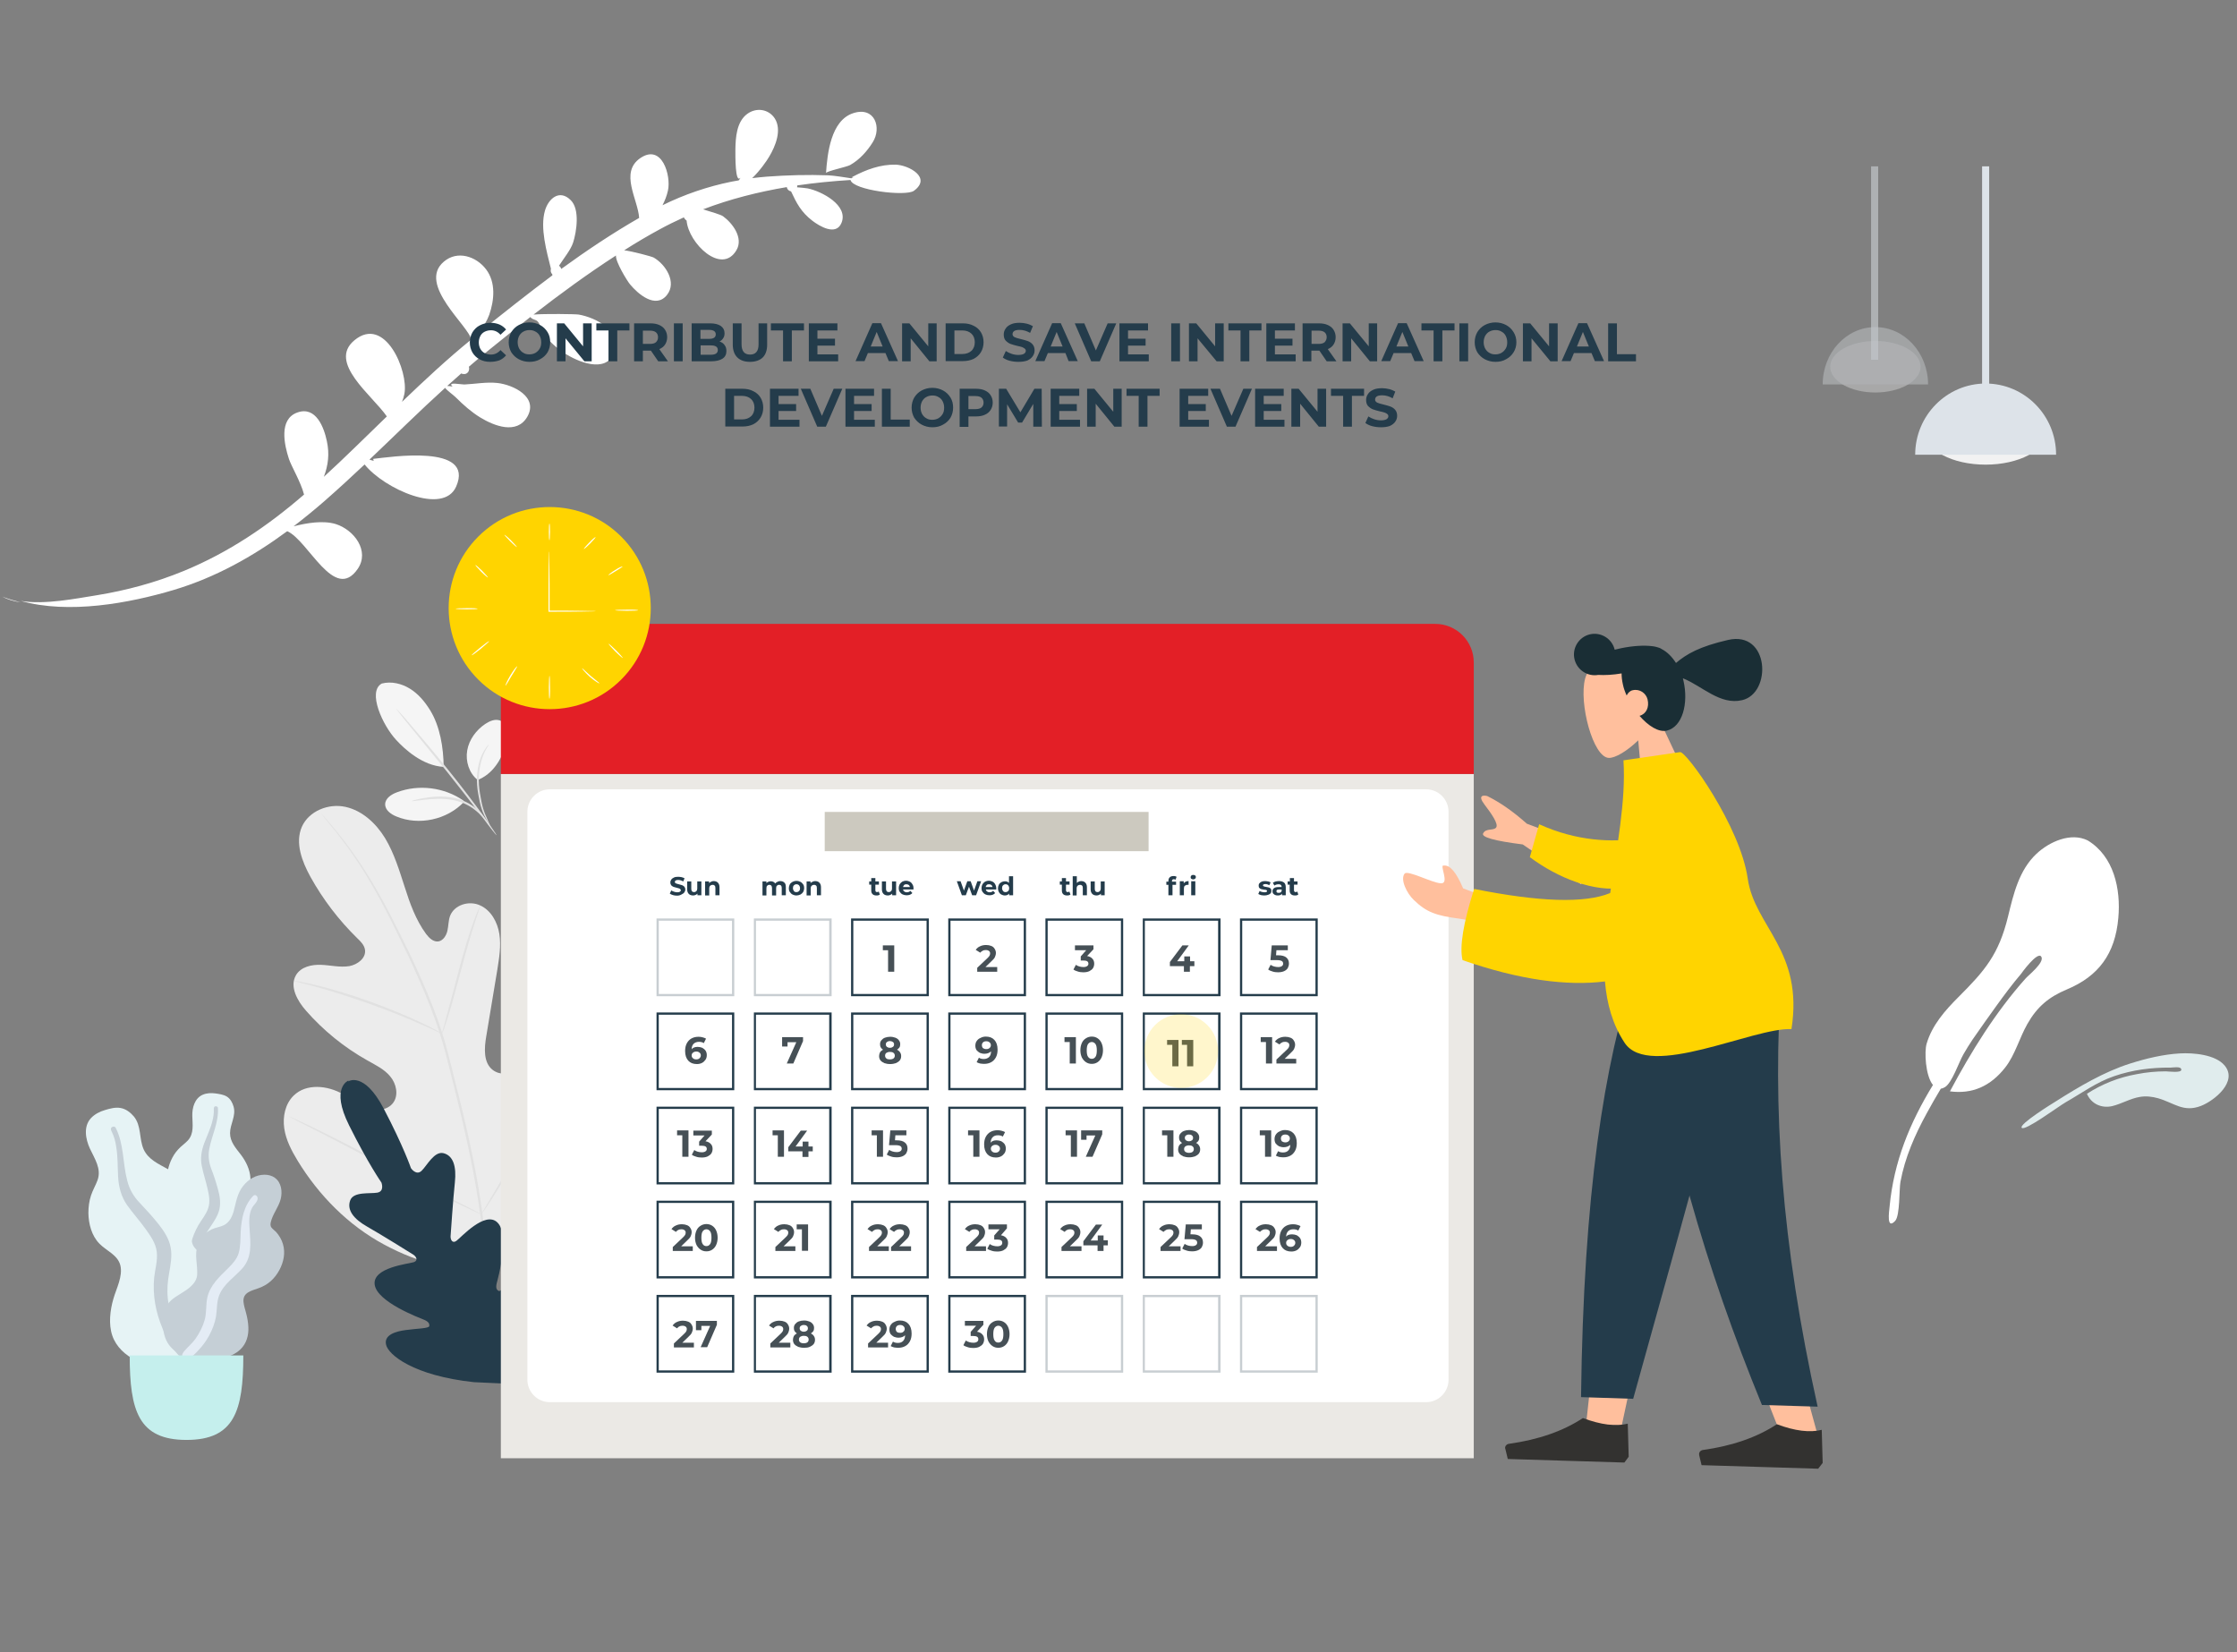 <?xml version="1.0" encoding="utf-8"?>
<!-- Generator: Adobe Illustrator 21.0.0, SVG Export Plug-In . SVG Version: 6.00 Build 0)  -->
<svg version="1.1" id="Layer_1" xmlns="http://www.w3.org/2000/svg" xmlns:xlink="http://www.w3.org/1999/xlink" x="0px" y="0px"
	 viewBox="0 0 1197 884" style="enable-background:new 0 0 1197 884;" xml:space="preserve">
<rect x="0" y="0" width="1197" height="884" fill="#808080" stroke="none"/>
<style type="text/css">
	.st0{fill:#FFFFFF;}
	.st1{fill:#C1DEFD;}
	.st2{fill:#DBECFD;}
	.st3{fill:#F5F5F5;}
	.st4{fill:#E1E1E1;}
	.st5{fill:#ECECEC;}
	.st6{fill:#243C4B;}
	.st7{fill:#EBE9E5;}
	.st8{opacity:0.5;}
	.st9{opacity:0.5;fill:#243C4B;enable-background:new    ;}
	.st10{fill:#465056;}
	.st11{opacity:0.2;fill:#FFD400;enable-background:new    ;}
	.st12{fill:#E31F26;}
	.st13{fill:#CCC9BF;}
	.st14{fill:#FFD400;}
	.st15{fill:#FFBF9D;}
	.st16{fill:#1A2E35;}
	.st17{fill:#333230;}
	.st18{fill:#E6F3F5;}
	.st19{fill:#C5CFD6;}
	.st20{fill:#E4ECF5;}
	.st21{fill:#C5EFED;}
	.st22{fill:#E0ECED;}
	.st23{fill:#F2F2F2;}
	.st24{fill:#DDE3E9;}
	.st25{opacity:0.7;}
	.st26{opacity:0.7;fill:#F2F2F2;enable-background:new    ;}
	.st27{opacity:0.7;fill:#DDE3E9;enable-background:new    ;}
</style>
<path class="st0" d="M467,76.1c4.9-7.8,1.1-19.2-10.3-15.6c-12.2,3.8-14,21.9-14.7,32.1c0.1-1,11.2-3.3,12.9-4.3
	C460,85.4,464,80.9,467,76.1z M247.8,151.5C245.8,153.4,247.6,151.7,247.8,151.5L247.8,151.5z M414.6,63.4c-3.3-5.1-9.9-6-14.7-2.5
	c-5.8,4.2-6.3,12.7-6.4,19.2c0,2.9-0.2,18.4,2.7,15c-0.1,0.3-0.4,0.8-0.9,1.4c-1.3,0.2-2.6,0.5-3.9,0.7c0-0.1-0.1-0.2-0.1-0.3
	c0,0.1,0.1,0.2,0.1,0.3c-12.8,2.6-25.1,6.8-36.9,12.6c1.3-2.5,2.3-5.1,2.9-7.8c1.8-7.9-3.1-25.4-14.8-17.4
	c-11.2,7.7-1.2,22.1-0.6,32c-14.3,8.2-28.2,17.5-41.7,27.3c-0.2-0.7-0.5-1.3-1.2-1.7c2.7-4.2,6.3-8.5,7.6-12.5
	c1.8-5.7,3.7-17.7-1.3-22.6c-6.1-6.1-12-0.7-13.8,5.6c-2.7,9.2,0.9,21.8,3.2,31.1c-0.3,1-0.1,2.2,0.7,2.9c0,0.2,0.1,0.4,0.1,0.6
	c-13.4,10-26.5,20.4-39.3,30.7c0-0.1,0-0.2,0.1-0.4c2.3-2.8,4.2-5.9,5.4-9.2c2.7-7.8,3.6-17.3-1.7-24.3c-5.3-7-15.4-10.3-22.6-4.1
	c-14.5,12.2,13.9,34.8,14.6,41.7c-12.9,10.5-25,21.8-37,33.3c0.6-1.4,1-2.8,1.3-4.3c2.3-12.1-10.4-42.3-26.8-28.6
	c-14.3,11.9,9.6,29.4,17.4,40.7c-11.2,10.8-22.2,21.8-33.7,32.3c2.3-6.1,3.1-12.2,1.6-19.1c-1.5-7.2-5.8-18.9-15.8-15.3
	c-10.1,3.6-6.9,17.5-4.5,24.8c1.3,4,6.3,12.2,8.1,19.1c-19.3,16.7-40.2,30.9-64.2,40.8c-15,6.2-30.8,10.5-46.9,13.1
	c-10.3,1.6-27.6,5.2-40.5,3c25.7,7.2,57.8,1.3,82-5.9c22.3-6.7,42.3-17.9,60.6-31.4c11.3,4.9,25.2,38.3,37.7,20.2
	c6.6-9.6-1.9-20.9-11.7-24c-6.8-2.1-15.6-0.6-22.6,1.2c5.6-4.3,11.1-8.8,16.4-13.4c7.3-6.4,14.5-13,21.6-19.7
	c10.4,13,42.2,27.4,49,11.8c10.1-23-35.8-15.7-44.3-14.8c-0.1,0.5,0,0.8,0.3,1.1c-0.8-0.2-1.6-0.4-2.4-0.7
	c13.5-12.8,26.7-25.9,40.5-38.4c0.8,1.3,4.2,3.6,5.9,5.3c3.9,3.9,8.1,7.6,12.8,10.5c7.5,4.6,19.7,9.4,25.3-0.4
	c6-10.6-7.7-17.1-16.1-18c-5.8-0.6-11.6,0.5-17.4,0.8c-1.8,0.1-9.8-1.6-6.5,1.1c-1.3-0.2-2.2-0.3-2.9-0.3c2.5-2.2,5-4.5,7.5-6.7
	c0.3,0.1,0.6,0.3,1,0.3c2.5,0.4,3.7-2,3.1-3.9c3.4-2.9,6.8-5.8,10.3-8.6c7.4-6,14.9-12,22.6-18c1.1,1.6,2.9,1.1,4.1,2.6
	c1.2,1.5,1.7,4.2,2.8,5.9c2.8,4.3,7,8,11.3,10.8c7,4.6,22.1,11.1,26.6-0.1c4.7-11.5-9.7-18.9-18.9-20.5c-1.8-0.3-18.2-0.5-24.2,0
	c14.3-11.1,29.1-21.9,44.1-31.6c-0.3,3.3,5.8,13.3,7.5,15.4c4.2,5.1,13.7,13.4,19.8,5.7c5.4-6.8-0.7-16.3-7.1-20
	c-1.1-0.6-11.2-3.3-15.8-3.9c6.3-4,12.7-7.8,19-11.2c4.2-2.3,8.5-4.4,12.9-6.4c0.3,0.6,0.8,1.2,1.5,1.7c1,12.2,18.8,29.4,26.7,15.8
	c3.8-6.5-2.1-14.4-7.2-18.1c-1-0.8-6.4-2.4-10.7-3.7c14.4-5.5,29.4-9.3,44.8-11.9c0.2,1.1,0.9,2,2.3,2.3c2.9,6.2,5.3,11,11.4,15.7
	c3.8,2.9,12.7,8.3,15.6,1.1c3.8-9.4-10.7-16.9-18.1-18.4c-0.9-0.2-3.4-0.4-5.7-0.6c0.1-0.3,0.1-0.7,0.1-1c9.5-1.4,19-2.3,28.5-2.9
	c1.3,5.5,29.5,8.9,33.9,5.8c9.8-7.1-2.8-13.8-9.7-14c-8.2-0.2-15.9,2.7-22.9,6.4c-0.7,0.4-0.7,0.3,0.3,0.5c-0.5,0-0.9,0.1-1.1,0.4
	c-4.3-0.6-8.6-1.4-12.4-1.6c-10.9-0.4-21.9-0.1-32.8,0.7c-2.6,0.2-5.3,0.5-7.9,0.8c4.1-3.9,7.9-9.4,9.1-11.5
	C414.9,78.3,418.5,69.6,414.6,63.4z M11.1,322.3c-3.8-0.6-7.2-1.6-9.9-3.1C4.3,320.4,7.6,321.4,11.1,322.3z"/>
<path class="st1" d="M704.5,456.3H351.9v15.4h352.6V456.3z"/>
<path class="st2" d="M403.9,456.3h-11.6v15.4h11.6V456.3z"/>
<path class="st2" d="M456,456.3h-11.6v15.4H456V456.3z"/>
<path class="st2" d="M508,456.3h-11.6v15.4H508V456.3z"/>
<path class="st2" d="M560,456.3h-11.6v15.4H560V456.3z"/>
<path class="st2" d="M612,456.3h-11.6v15.4H612V456.3z"/>
<path class="st2" d="M664.1,456.3h-11.6v15.4h11.6V456.3z"/>
<path class="st0" d="M364.3,469.6c-0.8,0-1.5-0.1-2.2-0.3c-0.7-0.2-1.3-0.5-1.7-0.8l0.8-1.7c0.4,0.3,0.9,0.5,1.5,0.7
	c0.6,0.2,1.1,0.3,1.7,0.3c0.6,0,1.1-0.1,1.4-0.3c0.3-0.2,0.5-0.4,0.5-0.8c0-0.2-0.1-0.4-0.3-0.6c-0.2-0.2-0.4-0.3-0.7-0.4
	c-0.3-0.1-0.7-0.2-1.1-0.3c-0.7-0.2-1.3-0.4-1.8-0.5c-0.5-0.2-0.9-0.5-1.2-0.8c-0.3-0.4-0.5-0.9-0.5-1.6c0-0.6,0.2-1.1,0.5-1.5
	c0.3-0.5,0.8-0.8,1.4-1.1c0.6-0.3,1.4-0.4,2.3-0.4c0.6,0,1.2,0.1,1.8,0.2c0.6,0.1,1.1,0.4,1.6,0.6l-0.7,1.7
	c-0.9-0.5-1.8-0.8-2.7-0.8c-0.6,0-1.1,0.1-1.4,0.3c-0.3,0.2-0.4,0.5-0.4,0.8c0,0.3,0.2,0.6,0.5,0.7c0.4,0.2,0.9,0.3,1.6,0.5
	c0.7,0.2,1.3,0.4,1.8,0.5c0.5,0.2,0.9,0.5,1.2,0.8c0.3,0.4,0.5,0.9,0.5,1.5c0,0.6-0.2,1.1-0.5,1.5c-0.3,0.5-0.8,0.8-1.4,1.1
	C366,469.4,365.2,469.6,364.3,469.6z M377.4,462v7.5h-2.1v-0.9c-0.3,0.3-0.6,0.6-1,0.7c-0.4,0.2-0.8,0.2-1.3,0.2
	c-1,0-1.8-0.3-2.3-0.8c-0.6-0.6-0.9-1.4-0.9-2.5V462h2.2v3.9c0,1.2,0.5,1.8,1.5,1.8c0.5,0,0.9-0.2,1.2-0.5c0.3-0.3,0.5-0.8,0.5-1.5
	V462H377.4z M365.5,478.9c0.9,0,1.7,0.3,2.2,0.8c0.6,0.6,0.9,1.4,0.9,2.5v4.3h-2.2v-3.9c0-0.6-0.1-1-0.4-1.3
	c-0.3-0.3-0.6-0.4-1.1-0.4c-0.5,0-1,0.2-1.3,0.5c-0.3,0.3-0.5,0.8-0.5,1.5v3.7H361V479h2.1v0.9c0.3-0.3,0.6-0.6,1.1-0.7
	C364.6,478.9,365,478.9,365.5,478.9z"/>
<path class="st0" d="M420.6,461.9c0.9,0,1.7,0.3,2.2,0.8c0.6,0.5,0.8,1.4,0.8,2.5v4.3h-2.2v-3.9c0-0.6-0.1-1-0.4-1.3
	c-0.2-0.3-0.6-0.4-1-0.4c-0.5,0-0.9,0.2-1.2,0.5c-0.3,0.3-0.4,0.8-0.4,1.5v3.7h-2.2v-3.9c0-1.2-0.5-1.8-1.4-1.8
	c-0.5,0-0.9,0.2-1.2,0.5c-0.3,0.3-0.4,0.8-0.4,1.5v3.7H411V462h2.1v0.9c0.3-0.3,0.6-0.6,1-0.7c0.4-0.2,0.9-0.2,1.3-0.2
	c0.5,0,1,0.1,1.4,0.3c0.4,0.2,0.8,0.5,1,0.9c0.3-0.4,0.7-0.7,1.2-0.9C419.5,462,420,461.9,420.6,461.9z M429.2,469.5
	c-0.8,0-1.5-0.2-2.1-0.5c-0.6-0.3-1.1-0.8-1.5-1.4s-0.5-1.2-0.5-2c0-0.7,0.2-1.4,0.5-2s0.8-1,1.5-1.4c0.6-0.3,1.3-0.5,2.1-0.5
	c0.8,0,1.5,0.2,2.1,0.5c0.6,0.3,1.1,0.8,1.5,1.4c0.4,0.6,0.5,1.2,0.5,2c0,0.7-0.2,1.4-0.5,2c-0.4,0.6-0.8,1-1.5,1.4
	C430.7,469.4,430,469.5,429.2,469.5z M429.2,467.8c0.6,0,1-0.2,1.4-0.6c0.4-0.4,0.5-0.9,0.5-1.5c0-0.6-0.2-1.1-0.5-1.5
	c-0.4-0.4-0.8-0.6-1.4-0.6c-0.6,0-1,0.2-1.4,0.6c-0.4,0.4-0.5,0.9-0.5,1.5c0,0.6,0.2,1.1,0.5,1.5
	C428.2,467.6,428.6,467.8,429.2,467.8z M415.6,478.9c0.9,0,1.7,0.3,2.2,0.8c0.6,0.6,0.9,1.4,0.9,2.5v4.3h-2.2v-3.9
	c0-0.6-0.1-1-0.4-1.3c-0.3-0.3-0.6-0.4-1.1-0.4c-0.5,0-1,0.2-1.3,0.5c-0.3,0.3-0.5,0.8-0.5,1.5v3.7H411V479h2.1v0.9
	c0.3-0.3,0.6-0.6,1.1-0.7C414.6,478.9,415,478.9,415.6,478.9z"/>
<path class="st0" d="M470.7,469.1c-0.2,0.2-0.5,0.3-0.8,0.4c-0.3,0.1-0.6,0.1-1,0.1c-0.9,0-1.6-0.2-2.1-0.7c-0.5-0.5-0.7-1.1-0.7-2
	v-3.1H465v-1.7h1.1v-1.8h2.2v1.8h1.9v1.7h-1.9v3c0,0.3,0.1,0.6,0.2,0.7c0.2,0.2,0.4,0.2,0.7,0.2c0.3,0,0.6-0.1,0.9-0.3L470.7,469.1z
	 M479.5,462v7.5h-2.1v-0.9c-0.3,0.3-0.6,0.6-1,0.7c-0.4,0.2-0.8,0.2-1.3,0.2c-1,0-1.8-0.3-2.3-0.8c-0.6-0.6-0.9-1.4-0.9-2.5V462h2.2
	v3.9c0,1.2,0.5,1.8,1.5,1.8c0.5,0,0.9-0.2,1.2-0.5c0.3-0.3,0.5-0.8,0.5-1.5V462H479.5z M473.2,482.7c0,0,0,0.2,0,0.6h-5.6
	c0.1,0.5,0.3,0.8,0.7,1.1s0.9,0.4,1.4,0.4c0.4,0,0.7-0.1,1-0.2c0.3-0.1,0.6-0.3,0.8-0.6l1.2,1.2c-0.7,0.8-1.7,1.2-3.1,1.2
	c-0.8,0-1.6-0.2-2.2-0.5c-0.6-0.3-1.1-0.8-1.5-1.4c-0.4-0.6-0.5-1.2-0.5-2c0-0.7,0.2-1.4,0.5-2c0.4-0.6,0.8-1,1.4-1.4
	c0.6-0.3,1.3-0.5,2-0.5c0.7,0,1.4,0.2,2,0.5s1.1,0.8,1.4,1.4C473.1,481.3,473.2,481.9,473.2,482.7z M469.4,480.5
	c-0.5,0-0.9,0.1-1.2,0.4c-0.3,0.3-0.5,0.7-0.6,1.1h3.7c-0.1-0.5-0.3-0.8-0.6-1.1C470.2,480.6,469.8,480.5,469.4,480.5z"/>
<path class="st0" d="M526.9,462l-2.7,7.5h-2.1l-1.7-4.6l-1.7,4.6h-2.1L514,462h2l1.8,5l1.8-5h1.8l1.8,5l1.8-5H526.9z M535,465.7
	c0,0,0,0.2,0,0.6h-5.6c0.1,0.5,0.3,0.8,0.7,1.1c0.4,0.3,0.8,0.4,1.4,0.4c0.4,0,0.7-0.1,1-0.2c0.3-0.1,0.6-0.3,0.8-0.6l1.1,1.2
	c-0.7,0.8-1.7,1.2-3.1,1.2c-0.8,0-1.6-0.2-2.2-0.5c-0.6-0.3-1.1-0.8-1.5-1.4s-0.5-1.2-0.5-2c0-0.7,0.2-1.4,0.5-2
	c0.4-0.6,0.8-1,1.4-1.4c0.6-0.3,1.3-0.5,2-0.5c0.7,0,1.4,0.2,2,0.5c0.6,0.3,1.1,0.8,1.4,1.4C534.9,464.3,535,464.9,535,465.7z
	 M531.2,463.5c-0.5,0-0.9,0.1-1.2,0.4c-0.3,0.3-0.5,0.7-0.6,1.1h3.7c-0.1-0.5-0.3-0.8-0.6-1.1C532.1,463.6,531.7,463.5,531.2,463.5z
	 M522.6,476.1v10.3h-2.1v-0.9c-0.5,0.6-1.3,1-2.3,1c-0.7,0-1.3-0.2-1.9-0.5c-0.6-0.3-1-0.8-1.3-1.3s-0.5-1.3-0.5-2
	c0-0.8,0.2-1.4,0.5-2c0.3-0.6,0.8-1,1.3-1.3c0.6-0.3,1.2-0.5,1.9-0.5c1,0,1.7,0.3,2.2,0.9v-3.6H522.6z M518.5,484.8
	c0.5,0,1-0.2,1.4-0.6c0.4-0.4,0.5-0.9,0.5-1.5c0-0.6-0.2-1.1-0.5-1.5c-0.4-0.4-0.8-0.6-1.4-0.6c-0.6,0-1,0.2-1.4,0.6
	c-0.4,0.4-0.5,0.9-0.5,1.5c0,0.6,0.2,1.1,0.5,1.5C517.5,484.6,518,484.8,518.5,484.8z"/>
<path class="st3" d="M204.3,365.7c5.1-1.3,10.6,0,15.1,2.8c4.5,2.8,7.9,6.9,10.7,11.4c5.4,8.7,7.2,20.2,7.3,30.4
	c-11.3-0.6-20.9-9.5-25.4-14.4C204.8,388.2,196.4,370,204.3,365.7z"/>
<path class="st3" d="M255.6,417.3c-4.6-3.6-6.6-10-5.6-15.8c1-5.8,4.8-10.9,9.7-14.2c2.3-1.5,5-2.7,7.6-1.9c2.4,0.7,4.1,3.1,4.6,5.6
	c0.5,2.5-0.1,5.1-0.9,7.5C268,406.7,263.7,414.1,255.6,417.3z"/>
<path class="st4" d="M262.2,441.9c-0.1,0.1-1.4-2.2-3.2-5.9c-0.9-1.9-1.7-4.3-2.3-7c-0.5-2.7-1.2-5.7-1.4-8.9
	c-0.5-6.4,0.8-12.3,2.5-16.1c0.9-1.9,1.8-3.3,2.5-4.3c0.7-0.9,1.2-1.4,1.2-1.3c0.2,0.1-1.5,2.1-3,5.9c-1.5,3.8-2.6,9.4-2.2,15.7
	c0.2,3.1,0.8,6.1,1.3,8.7c0.5,2.7,1.2,5,2,6.9C261.3,439.5,262.3,441.8,262.2,441.9z"/>
<path class="st4" d="M211.9,379.1c0.1,0,0.9,0.8,2.4,2.5c1.5,1.6,3.6,4,6.1,7c5.1,5.9,12.1,14.2,19.6,23.5c7.5,9.3,14,18,18.6,24.3
	c2.3,3.2,4.1,5.8,5.3,7.6c1.2,1.8,1.9,2.8,1.8,2.9c-0.1,0-0.8-0.9-2.2-2.6c-1.5-1.9-3.4-4.4-5.6-7.4c-4.7-6.2-11.4-14.8-18.8-24.1
	c-7.5-9.2-14.2-17.5-19.3-23.7c-2.4-2.9-4.3-5.3-5.8-7.2C212.6,380.1,211.9,379.1,211.9,379.1z"/>
<path class="st3" d="M247.9,428.3c-10.2-7.1-23.9-8.8-35.5-4.4c-3,1.1-6.2,3.2-6.3,6.3c-0.1,3.2,3,5.4,5.9,6.6
	c12.1,5.1,27.3,1.8,36.3-7.8"/>
<path class="st4" d="M220.3,428.6c0-0.1,0.6-0.3,1.7-0.6c1.1-0.3,2.7-0.7,4.8-1c4-0.7,9.8-1.4,16.1-0.1c3.1,0.6,6,1.8,8.4,3.2
	c2.4,1.4,4.2,3.1,5.7,4.6c1.4,1.5,2.4,2.9,3,3.8c0.6,1,0.9,1.5,0.9,1.6c-0.2,0.1-1.6-2-4.5-4.8c-1.5-1.4-3.3-2.9-5.6-4.2
	c-2.3-1.3-5.1-2.4-8.1-3c-6-1.2-11.7-0.6-15.7-0.2C222.8,428.3,220.4,428.8,220.3,428.6z"/>
<path class="st5" d="M264.5,676.8c36.5-17.7,50.7-59.1,55.5-97.7c0.8-6.4,2.6-13,0.4-19.2c-2.2-6.1-8.6-11.1-14.8-9.3
	c-5.1,1.5-8.1,6.7-11.4,10.8c-4.5,5.5-10.6,9.7-17.3,11.9c-4.4,1.5-9.6,2-13.3-0.9c-5-3.9-4.5-11.6-3.4-18c2-11.8,3.9-23.7,5.9-35.5
	c1-6.4,2.1-12.8,1.1-19.2c-1-6.4-4.5-12.7-10.3-15.3c-5.8-2.7-13.8-0.4-16.1,5.7c-0.9,2.5-0.8,5.3-1.4,7.9c-0.6,2.6-2.3,5.3-4.9,5.7
	c-2.7,0.3-4.9-1.9-6.5-4c-5.5-7.5-8.7-16.4-11.5-25.3c-2.9-8.9-5.6-17.9-10.4-25.9c-4.8-7.9-12.2-14.8-21.2-16.8
	c-9-2-19.6,2.1-23.4,10.7c-3.7,8.6,0.1,18.5,4.6,26.7c6.7,12.1,15.2,23.2,25.1,32.9c1.8,1.7,3.7,3.6,4.1,6.1c0.7,4.5-4,8-8.4,8.8
	c-5,0.8-10.1-0.5-15.1-0.7c-5.1-0.2-10.8,1.1-13.4,5.5c-3.6,6.1,0.7,13.8,5.4,19.1c9.3,10.6,20.4,19.6,32.7,26.5
	c4.4,2.5,9.1,4.7,12.3,8.6c3.3,3.9,4.6,10,1.6,14.1c-3,4.1-9.1,4.6-13.8,2.9c-4.8-1.7-8.7-5-13.1-7.5c-8.2-4.7-19.6-5.9-26.4,0.8
	c-4.5,4.4-5.9,11.2-5,17.5c0.9,6.2,3.9,11.9,7.1,17.2c11.4,18.7,27.2,34.7,46.4,45C224.7,676.1,243.1,681,264.5,676.8z"/>
<path class="st4" d="M259.3,678.9c1-15.4,1.7-7.4-0.9-27.6c-2.6-20.2-7.2-42.2-12.9-64.9c-1.4-5.7-2.9-11.3-4.2-16.8
	c-1.4-5.5-2.8-11-4.5-16.3c-3.3-10.6-7.4-20.5-11.5-29.8c-4.1-9.3-8.3-18-12.4-26c-4-8.1-7.9-15.5-11.8-22.2
	c-7.7-13.3-15.1-23.3-20.5-29.9c-2.7-3.3-4.9-5.9-6.3-7.5c-0.7-0.8-1.3-1.4-1.7-1.9c-0.4-0.4-0.6-0.6-0.6-0.6c0,0,0.2,0.3,0.5,0.7
	c0.4,0.5,0.9,1.1,1.6,2c1.4,1.7,3.5,4.3,6.2,7.7c5.3,6.7,12.6,16.7,20.1,30.1c3.8,6.6,7.6,14.1,11.6,22.2c4,8.1,8.2,16.8,12.2,26
	c4.1,9.3,8.1,19.2,11.4,29.7c1.7,5.3,3.1,10.7,4.5,16.2c1.4,5.5,2.8,11.2,4.2,16.8c5.6,22.8,10.3,44.6,12.9,64.8
	c2.7,20.1,2.1,12.1,1.1,27.4"/>
<path class="st4" d="M236.5,553.1c0.1,0,0.4-0.9,1.1-2.6c0.6-1.7,1.4-4.2,2.4-7.3c1.9-6.2,4.2-14.8,6.8-24.4c2.5-9.5,5-18.1,7-24.3
	c1-3.1,1.8-5.6,2.4-7.3c0.6-1.7,0.9-2.7,0.8-2.7c-0.1,0-0.5,0.9-1.2,2.5c-0.7,1.7-1.7,4.1-2.8,7.2c-2.2,6.1-4.8,14.7-7.3,24.2
	c-2.5,9.4-4.7,17.9-6.5,24.4c-0.8,2.9-1.5,5.4-2,7.4C236.6,552.1,236.4,553.1,236.5,553.1z"/>
<path class="st4" d="M157.2,524.8c0,0.1,1.1,0.4,3.2,0.9c2.1,0.5,5.1,1.3,8.7,2.3c7.4,2,17.4,5.1,28.4,9c11,3.9,20.7,7.9,27.7,11
	c3.5,1.5,6.3,2.8,8.2,3.7c1.9,0.9,3,1.4,3.1,1.3c0-0.1-1-0.7-2.9-1.7c-1.9-1-4.6-2.5-8.1-4.1c-6.9-3.3-16.6-7.4-27.6-11.4
	c-11-3.9-21.1-6.9-28.6-8.7c-3.7-0.9-6.8-1.5-8.9-1.9C158.4,524.9,157.2,524.7,157.2,524.8z"/>
<path class="st4" d="M257.6,649.6c0,0,0.3-0.3,0.7-0.9c0.5-0.7,1.1-1.6,1.9-2.7c1.6-2.4,3.9-5.9,6.6-10.3c5.4-8.7,12.6-21,20.2-34.7
	c7.7-13.7,14.7-26,19.9-34.9c2.6-4.3,4.7-7.8,6.2-10.4c0.7-1.1,1.2-2.1,1.7-2.9c0.4-0.7,0.6-1,0.5-1c0,0-0.3,0.3-0.7,0.9
	c-0.5,0.7-1.1,1.6-1.9,2.7c-1.6,2.4-3.9,5.9-6.6,10.3c-5.4,8.7-12.6,21-20.2,34.7c-7.7,13.7-14.7,26-19.9,34.9
	c-2.6,4.3-4.7,7.8-6.2,10.4c-0.7,1.1-1.2,2.1-1.7,2.9C257.8,649.2,257.6,649.6,257.6,649.6z"/>
<path class="st4" d="M154.6,597.3c0,0,0.3,0.2,1,0.6c0.8,0.4,1.8,0.9,3,1.6c2.8,1.4,6.5,3.3,11,5.6c9.3,4.7,22.1,11.5,36.2,18.9
	c14.1,7.4,27,14,36.4,18.6c4.7,2.3,8.5,4.1,11.2,5.3c1.2,0.5,2.3,1,3.1,1.4c0.7,0.3,1.1,0.4,1.1,0.4c0,0-0.3-0.2-1-0.6
	c-0.8-0.4-1.8-0.9-3-1.6c-2.8-1.4-6.5-3.3-11-5.6c-9.3-4.7-22.1-11.5-36.2-18.9c-14.1-7.4-27-14-36.4-18.6
	c-4.7-2.3-8.5-4.1-11.2-5.3c-1.2-0.5-2.3-1-3.1-1.4C155,597.4,154.6,597.3,154.6,597.3z"/>
<path class="st6" d="M186.3,578.6c0,0,8.4-5.7,19,14.5c10.6,20.2,14.6,31.9,14.6,31.9s2.8,4.2,5.7,1.4c2.9-2.8,6.8-10.7,11.8-9.4
	c5.2,1.4,6.9,7.2,6,15.6c-0.9,8.5-2.2,27.1-2.3,28.8c-0.1,1.7,0.9,4.1,3.1,2.5c2.3-1.6,15.4-16.4,22-9.8c6.7,6.6,0.3,29.8-0.4,32.4
	c-0.6,2.6-0.1,3.6,1.1,4.2c1.2,0.6,5.1-4.8,9-8.9c3.9-4.1,9.1-8.1,12.7-4c3.5,4.1,4.8,21.5-11.4,49.8l-8.4,12.6l-15.2-0.7
	c-32.5-3.5-45.8-14.7-47-20c-1.3-5.3,5.1-7.2,10.6-7.9c5.6-0.8,12.3-0.8,12.5-2.1c0.2-1.3-0.4-2.4-2.8-3.4c-2.4-1-25-9.4-26.4-18.7
	s18.2-11.2,20.9-12.1c2.6-0.9,1.2-3.1-0.2-4c-1.4-0.9-17.3-10.8-24.7-15s-11-9-9.1-14.1c1.8-4.8,10.5-3.4,14.5-4.1
	c4-0.7,2.2-5.4,2.2-5.4s-7.1-10.1-17.3-30.6c-10.2-20.4-0.3-24-0.3-24"/>
<path class="st6" d="M195.8,596.7c0,0,0.1,0.1,0.2,0.4c0.1,0.3,0.3,0.6,0.6,1.1c0.5,1,1.2,2.4,2.1,4.2c1.9,3.7,4.5,8.9,7.8,15.4
	c6.7,13,15.9,30.9,26,50.7c10.2,19.8,19.4,37.7,25.9,50.8c3.2,6.5,5.8,11.8,7.7,15.5c0.9,1.8,1.6,3.2,2,4.2c0.2,0.5,0.4,0.8,0.5,1.1
	c0.1,0.2,0.2,0.4,0.2,0.4c0,0-0.1-0.1-0.2-0.4c-0.1-0.3-0.3-0.6-0.6-1.1c-0.5-1-1.2-2.4-2.1-4.2c-1.9-3.7-4.5-8.9-7.8-15.4
	c-6.6-13-15.8-30.9-26-50.7c-10.2-19.8-19.4-37.7-25.9-50.8c-3.2-6.5-5.8-11.8-7.7-15.5c-0.9-1.8-1.6-3.2-2-4.2
	c-0.2-0.5-0.4-0.8-0.5-1.1C195.9,596.8,195.8,596.7,195.8,596.7z"/>
<path class="st6" d="M232.4,628.4c0.1,0-0.3,1.5-0.8,4c-0.6,2.6-1.4,5.9-2.2,9.6c-0.8,3.7-1.6,7.1-2.3,9.6c-0.3,1.2-0.6,2.2-0.8,2.9
	c-0.2,0.7-0.4,1-0.4,1c-0.1,0,0.3-1.5,0.8-4c0.6-2.6,1.3-5.9,2.1-9.6c0.8-3.7,1.7-7.1,2.4-9.6c0.3-1.2,0.6-2.2,0.8-2.9
	C232.2,628.8,232.4,628.4,232.4,628.4z"/>
<path class="st6" d="M224.4,655.7c0,0.2-7-1.6-15.5-4c-8.5-2.4-15.4-4.4-15.4-4.6c0-0.2,7,1.6,15.5,4
	C217.6,653.5,224.5,655.6,224.4,655.7z"/>
<path class="st6" d="M244.1,689.8c0,0-0.4,0.1-1.1,0.2s-1.8,0.1-3,0.2c-2.6,0.1-6.1,0.2-10.1,0.1c-3.9-0.1-7.5-0.4-10-0.7
	c-1.3-0.1-2.3-0.3-3-0.4c-0.7-0.1-1.1-0.2-1.1-0.2c0-0.1,1.6,0,4.2,0.2c2.6,0.2,6.1,0.4,10,0.5c3.9,0.1,7.5,0.1,10,0.1
	C242.5,689.7,244.1,689.7,244.1,689.8z"/>
<path class="st6" d="M256.7,666.7c0.1,0-0.6,1.4-1.7,3.4c-1.1,2.1-2.7,5-4.5,8.1c-1.8,3.2-3.4,6-4.6,8c-1.2,2-2,3.3-2.1,3.3
	c-0.1,0,0.6-1.4,1.7-3.5c1.1-2.1,2.7-5,4.5-8.1c1.8-3.2,3.4-6,4.6-8C255.9,667.9,256.7,666.6,256.7,666.7z"/>
<path class="st6" d="M277.9,694.5c0,0-0.2,0.4-0.6,1.2c-0.5,0.9-1,1.9-1.7,3.2c-1.5,2.7-3.5,6.3-5.9,10.4c-2.3,4-4.4,7.7-6,10.3
	c-0.7,1.2-1.4,2.2-1.9,3.1c-0.5,0.7-0.7,1.1-0.8,1.1c0,0,0.2-0.4,0.6-1.2c0.5-0.9,1-1.9,1.7-3.2c1.5-2.7,3.5-6.3,5.9-10.4
	c2.3-4,4.4-7.7,6-10.3c0.7-1.2,1.4-2.2,1.9-3.1C277.6,694.9,277.9,694.5,277.9,694.5z"/>
<path class="st6" d="M261.3,722.9c0,0-0.5,0.1-1.4,0.1c-0.9,0-2.2,0.1-3.9,0.1c-3.3,0-7.8-0.1-12.8-0.3c-5-0.3-9.5-0.7-12.7-1.1
	c-1.6-0.2-2.9-0.4-3.8-0.5c-0.9-0.1-1.4-0.2-1.4-0.3c0,0,0.5,0,1.4,0c1,0.1,2.3,0.2,3.8,0.3c3.3,0.3,7.7,0.6,12.7,0.9
	c5,0.3,9.5,0.4,12.7,0.5c1.5,0,2.8,0.1,3.9,0.1C260.8,722.8,261.3,722.8,261.3,722.9z"/>
<path class="st0" d="M574,469.1c-0.2,0.2-0.5,0.3-0.8,0.4c-0.3,0.1-0.6,0.1-1,0.1c-0.9,0-1.6-0.2-2.1-0.7c-0.5-0.5-0.7-1.1-0.7-2
	v-3.1h-1.1v-1.7h1.1v-1.8h2.2v1.8h1.9v1.7h-1.9v3c0,0.3,0.1,0.6,0.2,0.7c0.2,0.2,0.4,0.2,0.7,0.2c0.3,0,0.6-0.1,0.9-0.3L574,469.1z
	 M579.8,461.9c0.9,0,1.7,0.3,2.2,0.8c0.6,0.6,0.9,1.4,0.9,2.5v4.3h-2.2v-3.9c0-0.6-0.1-1-0.4-1.3c-0.3-0.3-0.6-0.4-1.1-0.4
	c-0.5,0-1,0.2-1.3,0.5c-0.3,0.3-0.5,0.8-0.5,1.5v3.7h-2.2v-10.3h2.2v3.6c0.3-0.3,0.6-0.5,1-0.7C578.9,461.9,579.3,461.9,579.8,461.9
	z M576.8,479v7.5h-2.1v-0.9c-0.3,0.3-0.6,0.6-1,0.7c-0.4,0.2-0.8,0.2-1.3,0.2c-1,0-1.8-0.3-2.3-0.8c-0.6-0.6-0.9-1.4-0.9-2.5V479
	h2.2v3.9c0,1.2,0.5,1.8,1.5,1.8c0.5,0,0.9-0.2,1.2-0.5c0.3-0.3,0.5-0.8,0.5-1.5V479H576.8z"/>
<path class="st7" d="M788.6,414.1H268v366.1h520.6V414.1z"/>
<path class="st0" d="M763.1,750.2H294.2c-6.6,0-12-5.4-12-12V434.3c0-6.6,5.4-12,12-12h468.9c6.6,0,12,5.4,12,12v303.9
	C775.1,744.8,769.7,750.2,763.1,750.2z"/>
<g class="st8">
	<path class="st9" d="M392.9,533h-41.6v-41.6h41.6V533z M352.5,531.8h39.2v-39.2h-39.2V531.8z"/>
</g>
<g class="st8">
	<path class="st9" d="M445,533h-41.6v-41.6H445V533z M404.5,531.8h39.2v-39.2h-39.2V531.8z"/>
</g>
<path class="st6" d="M497,533h-41.6v-41.6H497V533z M456.6,531.8h39.2v-39.2h-39.2V531.8z"/>
<path class="st6" d="M549,533h-41.6v-41.6H549V533z M508.6,531.8h39.2v-39.2h-39.2V531.8z"/>
<path class="st6" d="M601,533h-41.6v-41.6H601V533z M560.6,531.8h39.2v-39.2h-39.2V531.8z"/>
<path class="st6" d="M653.1,533h-41.6v-41.6h41.6V533z M612.6,531.8h39.2v-39.2h-39.2V531.8z"/>
<path class="st6" d="M705.1,533h-41.6v-41.6h41.6V533z M664.7,531.8h39.2v-39.2h-39.2V531.8z"/>
<path class="st6" d="M392.9,583.3h-41.6v-41.6h41.6V583.3z M352.5,582.1h39.2v-39.2h-39.2V582.1z"/>
<path class="st6" d="M445,583.3h-41.6v-41.6H445V583.3z M404.5,582.1h39.2v-39.2h-39.2V582.1z"/>
<path class="st6" d="M497,583.3h-41.6v-41.6H497V583.3z M456.6,582.1h39.2v-39.2h-39.2V582.1z"/>
<path class="st6" d="M549,583.3h-41.6v-41.6H549V583.3z M508.6,582.1h39.2v-39.2h-39.2V582.1z"/>
<path class="st6" d="M601,583.3h-41.6v-41.6H601V583.3z M560.6,582.1h39.2v-39.2h-39.2V582.1z"/>
<path class="st6" d="M653.1,583.3h-41.6v-41.6h41.6V583.3z M612.6,582.1h39.2v-39.2h-39.2V582.1z"/>
<path class="st6" d="M705.1,583.3h-41.6v-41.6h41.6V583.3z M664.7,582.1h39.2v-39.2h-39.2V582.1z"/>
<path class="st6" d="M392.9,633.7h-41.6v-41.6h41.6V633.7z M352.5,632.5h39.2v-39.2h-39.2V632.5z"/>
<path class="st6" d="M445,633.7h-41.6v-41.6H445V633.7z M404.5,632.5h39.2v-39.2h-39.2V632.5z"/>
<path class="st6" d="M497,633.7h-41.6v-41.6H497V633.7z M456.6,632.5h39.2v-39.2h-39.2V632.5z"/>
<path class="st6" d="M549,633.7h-41.6v-41.6H549V633.7z M508.6,632.5h39.2v-39.2h-39.2V632.5z"/>
<path class="st6" d="M601,633.7h-41.6v-41.6H601V633.7z M560.6,632.5h39.2v-39.2h-39.2V632.5z"/>
<path class="st6" d="M653.1,633.7h-41.6v-41.6h41.6V633.7z M612.6,632.5h39.2v-39.2h-39.2V632.5z"/>
<path class="st6" d="M705.1,633.7h-41.6v-41.6h41.6V633.7z M664.7,632.5h39.2v-39.2h-39.2V632.5z"/>
<path class="st6" d="M392.9,684h-41.6v-41.6h41.6V684z M352.5,682.8h39.2v-39.2h-39.2V682.8z"/>
<path class="st6" d="M445,684h-41.6v-41.6H445V684z M404.5,682.8h39.2v-39.2h-39.2V682.8z"/>
<path class="st6" d="M497,684h-41.6v-41.6H497V684z M456.6,682.8h39.2v-39.2h-39.2V682.8z"/>
<path class="st6" d="M549,684h-41.6v-41.6H549V684z M508.6,682.8h39.2v-39.2h-39.2V682.8z"/>
<path class="st6" d="M601,684h-41.6v-41.6H601V684z M560.6,682.8h39.2v-39.2h-39.2V682.8z"/>
<path class="st6" d="M653.1,684h-41.6v-41.6h41.6V684z M612.6,682.8h39.2v-39.2h-39.2V682.8z"/>
<path class="st6" d="M705.1,684h-41.6v-41.6h41.6V684z M664.7,682.8h39.2v-39.2h-39.2V682.8z"/>
<path class="st6" d="M392.9,734.4h-41.6v-41.6h41.6V734.4z M352.5,733.2h39.2v-39.2h-39.2V733.2z"/>
<path class="st6" d="M445,734.4h-41.6v-41.6H445V734.4z M404.5,733.2h39.2v-39.2h-39.2V733.2z"/>
<path class="st6" d="M497,734.4h-41.6v-41.6H497V734.4z M456.6,733.2h39.2v-39.2h-39.2V733.2z"/>
<path class="st6" d="M549,734.4h-41.6v-41.6H549V734.4z M508.6,733.2h39.2v-39.2h-39.2V733.2z"/>
<g class="st8">
	<path class="st9" d="M601,734.4h-41.6v-41.6H601V734.4z M560.6,733.2h39.2v-39.2h-39.2V733.2z"/>
</g>
<g class="st8">
	<path class="st9" d="M653.1,734.4h-41.6v-41.6h41.6V734.4z M612.6,733.2h39.2v-39.2h-39.2V733.2z"/>
</g>
<g class="st8">
	<path class="st9" d="M705.1,734.4h-41.6v-41.6h41.6V734.4z M664.7,733.2h39.2v-39.2h-39.2V733.2z"/>
</g>
<path class="st10" d="M630.6,556.4v14.1h-3.3V559h-2.8v-2.6H630.6z M638.5,556.4v14.1h-3.3V559h-2.8v-2.6H638.5z"/>
<path class="st10" d="M478.5,505.8v14.1h-3.3v-11.5h-2.8v-2.6H478.5z"/>
<path class="st10" d="M533.6,517.2v2.7h-10.7v-2.1l5.4-5.1c0.6-0.6,1-1,1.2-1.4c0.2-0.4,0.3-0.8,0.3-1.2c0-0.6-0.2-1-0.6-1.3
	c-0.4-0.3-0.9-0.5-1.7-0.5c-0.6,0-1.2,0.1-1.7,0.4c-0.5,0.2-0.9,0.6-1.3,1l-2.4-1.5c0.6-0.8,1.3-1.5,2.3-1.9c1-0.5,2.1-0.7,3.3-0.7
	c1,0,2,0.2,2.7,0.5c0.8,0.3,1.4,0.8,1.8,1.5c0.4,0.6,0.7,1.4,0.7,2.2c0,0.8-0.2,1.5-0.5,2.2c-0.3,0.7-0.9,1.4-1.9,2.3l-3.2,3.1
	H533.6z"/>
<path class="st10" d="M581.7,511.5c1.2,0.2,2.2,0.7,2.8,1.4c0.7,0.7,1,1.6,1,2.7c0,0.8-0.2,1.6-0.6,2.3c-0.4,0.7-1.1,1.2-2,1.7
	c-0.9,0.4-1.9,0.6-3.2,0.6c-1,0-2-0.1-2.9-0.4c-1-0.3-1.8-0.6-2.4-1.1l1.3-2.5c0.5,0.4,1.2,0.7,1.9,0.9c0.7,0.2,1.4,0.3,2.2,0.3
	c0.8,0,1.5-0.2,1.9-0.5c0.5-0.3,0.7-0.8,0.7-1.3c0-1.2-0.9-1.7-2.6-1.7h-1.5v-2.2l2.9-3.3h-6v-2.6h9.9v2.1L581.7,511.5z"/>
<path class="st10" d="M639,516.9h-2.3v3h-3.2v-3H626v-2.2l6.7-8.9h3.4l-6.2,8.5h3.8v-2.6h3.1v2.6h2.3V516.9z"/>
<path class="st10" d="M683.9,511.1c2,0,3.5,0.4,4.4,1.2c1,0.8,1.4,1.9,1.4,3.2c0,0.9-0.2,1.6-0.6,2.4c-0.4,0.7-1.1,1.3-2,1.7
	c-0.9,0.4-2,0.6-3.2,0.6c-1,0-2-0.1-2.9-0.4c-1-0.3-1.8-0.6-2.4-1.1l1.3-2.5c0.5,0.4,1.2,0.7,1.9,0.9c0.7,0.2,1.4,0.3,2.2,0.3
	c0.8,0,1.5-0.2,1.9-0.5c0.5-0.3,0.7-0.8,0.7-1.3c0-0.6-0.2-1.1-0.7-1.4c-0.5-0.3-1.3-0.5-2.5-0.5h-3.6l0.7-7.9h8.6v2.6H683l-0.2,2.7
	H683.9z"/>
<path class="st10" d="M480,561.6c0.7,0.4,1.2,0.8,1.6,1.4c0.4,0.6,0.6,1.2,0.6,2c0,0.9-0.2,1.6-0.7,2.3c-0.5,0.6-1.2,1.1-2.1,1.5
	c-0.9,0.3-1.9,0.5-3.1,0.5c-1.2,0-2.2-0.2-3.1-0.5c-0.9-0.4-1.6-0.9-2.1-1.5c-0.5-0.7-0.7-1.4-0.7-2.3c0-0.7,0.2-1.4,0.5-2
	c0.4-0.6,0.9-1,1.6-1.4c-0.5-0.3-0.9-0.7-1.2-1.2c-0.3-0.5-0.4-1.1-0.4-1.7c0-0.8,0.2-1.5,0.7-2.1c0.5-0.6,1.1-1.1,1.9-1.4
	c0.8-0.3,1.8-0.5,2.8-0.5c1.1,0,2,0.2,2.8,0.5c0.8,0.3,1.5,0.8,1.9,1.4c0.5,0.6,0.7,1.3,0.7,2.1c0,0.6-0.1,1.2-0.4,1.7
	C480.9,560.9,480.5,561.3,480,561.6z M476.2,557c-0.7,0-1.2,0.2-1.6,0.5c-0.4,0.3-0.6,0.7-0.6,1.3c0,0.5,0.2,1,0.6,1.3
	c0.4,0.3,0.9,0.5,1.6,0.5s1.2-0.2,1.6-0.5c0.4-0.3,0.6-0.7,0.6-1.3c0-0.6-0.2-1-0.6-1.3C477.4,557.2,476.8,557,476.2,557z
	 M476.2,566.8c0.8,0,1.5-0.2,1.9-0.5c0.5-0.4,0.7-0.9,0.7-1.5c0-0.6-0.2-1.1-0.7-1.5c-0.5-0.4-1.1-0.5-1.9-0.5
	c-0.8,0-1.4,0.2-1.9,0.5c-0.5,0.4-0.7,0.9-0.7,1.5c0,0.6,0.2,1.1,0.7,1.5C474.7,566.7,475.4,566.8,476.2,566.8z"/>
<path class="st10" d="M527.5,554.6c2,0,3.5,0.6,4.6,1.8c1.1,1.2,1.7,2.9,1.7,5.2c0,1.6-0.3,3-0.9,4.1c-0.6,1.1-1.4,2-2.5,2.6
	c-1.1,0.6-2.3,0.9-3.8,0.9c-0.8,0-1.5-0.1-2.2-0.2c-0.7-0.2-1.3-0.4-1.8-0.7l1.2-2.4c0.7,0.5,1.6,0.7,2.6,0.7c1.2,0,2.1-0.4,2.8-1
	c0.7-0.7,1.1-1.7,1.1-3.1c-0.8,0.8-2,1.3-3.5,1.3c-0.9,0-1.7-0.2-2.5-0.5c-0.7-0.4-1.3-0.9-1.8-1.5c-0.4-0.7-0.6-1.4-0.6-2.3
	c0-0.9,0.2-1.8,0.7-2.5c0.5-0.7,1.1-1.3,1.9-1.6C525.6,554.8,526.5,554.6,527.5,554.6z M527.8,561.3c0.7,0,1.3-0.2,1.7-0.6
	c0.5-0.4,0.7-0.9,0.7-1.5c0-0.6-0.2-1.1-0.7-1.5c-0.4-0.4-1-0.6-1.8-0.6c-0.7,0-1.3,0.2-1.7,0.6c-0.4,0.4-0.6,0.9-0.6,1.5
	c0,0.6,0.2,1.2,0.6,1.6C526.5,561.1,527,561.3,527.8,561.3z"/>
<path class="st10" d="M575.7,554.9V569h-3.3v-11.5h-2.8v-2.6H575.7z M584.2,569.2c-1.2,0-2.2-0.3-3.1-0.9c-0.9-0.6-1.6-1.4-2.2-2.5
	c-0.5-1.1-0.8-2.4-0.8-3.9c0-1.5,0.3-2.8,0.8-3.9c0.5-1.1,1.2-1.9,2.2-2.5c0.9-0.6,2-0.9,3.1-0.9c1.2,0,2.2,0.3,3.1,0.9
	c0.9,0.6,1.6,1.4,2.1,2.5c0.5,1.1,0.8,2.4,0.8,3.9c0,1.5-0.3,2.8-0.8,3.9c-0.5,1.1-1.2,1.9-2.1,2.5
	C586.4,568.9,585.4,569.2,584.2,569.2z M584.2,566.5c0.9,0,1.5-0.4,2-1.1c0.5-0.7,0.7-1.9,0.7-3.4c0-1.5-0.2-2.7-0.7-3.4
	c-0.5-0.7-1.2-1.1-2-1.1c-0.8,0-1.5,0.4-2,1.1c-0.5,0.7-0.7,1.9-0.7,3.4c0,1.5,0.2,2.7,0.7,3.4C582.7,566.1,583.3,566.5,584.2,566.5
	z"/>
<path class="st10" d="M680.7,554.9V569h-3.3v-11.5h-2.8v-2.6H680.7z M693.6,566.3v2.7H683v-2.1l5.4-5.1c0.6-0.5,1-1,1.2-1.4
	c0.2-0.4,0.3-0.8,0.3-1.2c0-0.6-0.2-1-0.6-1.3c-0.4-0.3-0.9-0.5-1.7-0.5c-0.6,0-1.2,0.1-1.7,0.4c-0.5,0.2-0.9,0.6-1.3,1l-2.4-1.5
	c0.6-0.8,1.3-1.5,2.3-1.9c1-0.5,2.1-0.7,3.3-0.7c1,0,2,0.2,2.7,0.5c0.8,0.3,1.4,0.8,1.8,1.5c0.4,0.6,0.7,1.4,0.7,2.2
	c0,0.8-0.2,1.5-0.5,2.2c-0.3,0.7-0.9,1.4-1.9,2.3l-3.2,3.1H693.6z"/>
<path class="st10" d="M373.3,560.1c0.9,0,1.7,0.2,2.5,0.5c0.7,0.4,1.3,0.9,1.8,1.6c0.4,0.7,0.6,1.4,0.6,2.3c0,0.9-0.2,1.8-0.7,2.5
	s-1.1,1.3-1.9,1.7c-0.8,0.4-1.7,0.6-2.7,0.6c-2,0-3.5-0.6-4.6-1.8c-1.1-1.2-1.7-2.9-1.7-5.2c0-1.6,0.3-3,0.9-4.1
	c0.6-1.1,1.4-2,2.5-2.6c1.1-0.6,2.3-0.9,3.8-0.9c0.8,0,1.5,0.1,2.2,0.3c0.7,0.2,1.3,0.4,1.8,0.7l-1.2,2.4c-0.7-0.5-1.6-0.7-2.6-0.7
	c-1.2,0-2.1,0.4-2.8,1c-0.7,0.7-1.1,1.7-1.1,3C370.6,560.6,371.8,560.1,373.3,560.1z M372.6,566.8c0.7,0,1.3-0.2,1.7-0.6
	c0.4-0.4,0.7-0.9,0.7-1.5c0-0.6-0.2-1.2-0.7-1.5c-0.4-0.4-1-0.6-1.7-0.6c-0.7,0-1.3,0.2-1.8,0.6c-0.5,0.4-0.7,0.9-0.7,1.5
	c0,0.6,0.2,1.1,0.7,1.5C371.2,566.6,371.8,566.8,372.6,566.8z"/>
<path class="st10" d="M429.7,554.9v2.1l-5.2,12h-3.5l5.1-11.4h-4.7v2.3h-2.9v-5H429.7z"/>
<path class="st10" d="M472.5,604.8v14.1h-3.3v-11.5h-2.8v-2.6H472.5z M479.8,610.1c2,0,3.5,0.4,4.4,1.2c1,0.8,1.4,1.9,1.4,3.2
	c0,0.9-0.2,1.6-0.6,2.4c-0.4,0.7-1.1,1.3-2,1.7c-0.9,0.4-2,0.6-3.2,0.6c-1,0-2-0.1-2.9-0.4c-1-0.3-1.8-0.6-2.4-1.1l1.3-2.5
	c0.5,0.4,1.2,0.7,1.9,0.9c0.7,0.2,1.4,0.3,2.2,0.3c0.8,0,1.5-0.2,1.9-0.5c0.5-0.3,0.7-0.8,0.7-1.3c0-0.6-0.2-1.1-0.7-1.4
	c-0.5-0.3-1.3-0.5-2.5-0.5h-3.6l0.7-7.9h8.6v2.6h-5.9l-0.2,2.7H479.8z"/>
<path class="st10" d="M524.1,604.8v14.1h-3.3v-11.5H518v-2.6H524.1z M533.3,610.1c0.9,0,1.7,0.2,2.5,0.5c0.7,0.4,1.3,0.9,1.8,1.6
	c0.4,0.7,0.6,1.4,0.6,2.3c0,0.9-0.2,1.8-0.7,2.5c-0.5,0.7-1.1,1.3-1.9,1.7c-0.8,0.4-1.7,0.6-2.7,0.6c-2,0-3.5-0.6-4.6-1.8
	c-1.1-1.2-1.7-2.9-1.7-5.2c0-1.6,0.3-3,0.9-4.1c0.6-1.1,1.4-2,2.5-2.6c1.1-0.6,2.3-0.9,3.8-0.9c0.8,0,1.5,0.1,2.2,0.3
	c0.7,0.2,1.3,0.4,1.8,0.7l-1.2,2.4c-0.7-0.5-1.6-0.7-2.6-0.7c-1.2,0-2.1,0.3-2.8,1c-0.7,0.7-1.1,1.7-1.1,3
	C530.7,610.5,531.8,610.1,533.3,610.1z M532.7,616.7c0.7,0,1.3-0.2,1.7-0.6c0.4-0.4,0.7-0.9,0.7-1.5c0-0.6-0.2-1.2-0.7-1.5
	c-0.4-0.4-1-0.6-1.7-0.6c-0.7,0-1.3,0.2-1.8,0.6c-0.5,0.4-0.7,0.9-0.7,1.5c0,0.6,0.2,1.1,0.7,1.5
	C531.3,616.5,531.9,616.7,532.7,616.7z"/>
<path class="st10" d="M576.3,604.8v14.1H573v-11.5h-2.8v-2.6H576.3z M589.8,604.8v2.1l-5.2,12H581l5.1-11.4h-4.7v2.3h-2.9v-5H589.8z
	"/>
<path class="st10" d="M627.9,604.8v14.1h-3.3v-11.5h-2.8v-2.6H627.9z M640,611.5c0.7,0.3,1.2,0.8,1.6,1.4c0.4,0.6,0.6,1.2,0.6,2
	c0,0.9-0.2,1.6-0.7,2.3c-0.5,0.6-1.2,1.1-2.1,1.5c-0.9,0.3-1.9,0.5-3.1,0.5c-1.2,0-2.2-0.2-3.1-0.5c-0.9-0.4-1.6-0.9-2.1-1.5
	c-0.5-0.7-0.7-1.4-0.7-2.3c0-0.7,0.2-1.4,0.5-2c0.4-0.6,0.9-1,1.6-1.4c-0.5-0.3-0.9-0.7-1.2-1.2c-0.3-0.5-0.4-1.1-0.4-1.7
	c0-0.8,0.2-1.5,0.7-2.1c0.5-0.6,1.1-1.1,1.9-1.4c0.8-0.3,1.8-0.5,2.8-0.5c1.1,0,2,0.2,2.8,0.5c0.8,0.3,1.5,0.8,1.9,1.4
	c0.5,0.6,0.7,1.3,0.7,2.1c0,0.6-0.1,1.2-0.4,1.7C641,610.8,640.6,611.2,640,611.5z M636.2,607c-0.7,0-1.2,0.2-1.6,0.5
	c-0.4,0.3-0.6,0.7-0.6,1.3c0,0.5,0.2,1,0.6,1.3c0.4,0.3,0.9,0.5,1.6,0.5s1.2-0.2,1.6-0.5c0.4-0.3,0.6-0.7,0.6-1.3
	c0-0.6-0.2-1-0.6-1.3C637.4,607.1,636.9,607,636.2,607z M636.2,616.8c0.8,0,1.5-0.2,1.9-0.5c0.5-0.4,0.7-0.9,0.7-1.5
	s-0.2-1.1-0.7-1.5c-0.5-0.4-1.1-0.5-1.9-0.5c-0.8,0-1.4,0.2-1.9,0.5c-0.5,0.4-0.7,0.9-0.7,1.5c0,0.6,0.2,1.1,0.7,1.5
	C634.8,616.6,635.4,616.8,636.2,616.8z"/>
<path class="st10" d="M680.2,604.8v14.1h-3.3v-11.5h-2.8v-2.6H680.2z M687.6,604.6c2,0,3.5,0.6,4.6,1.8c1.1,1.2,1.7,2.9,1.7,5.2
	c0,1.6-0.3,3-0.9,4.1c-0.6,1.1-1.4,2-2.5,2.6c-1.1,0.6-2.3,0.9-3.8,0.9c-0.8,0-1.5-0.1-2.2-0.2c-0.7-0.2-1.3-0.4-1.8-0.7l1.2-2.4
	c0.7,0.5,1.6,0.7,2.6,0.7c1.2,0,2.1-0.3,2.8-1c0.7-0.7,1.1-1.7,1.1-3.1c-0.8,0.8-2,1.3-3.5,1.3c-0.9,0-1.7-0.2-2.5-0.5
	c-0.7-0.4-1.3-0.9-1.8-1.5c-0.4-0.7-0.6-1.4-0.6-2.3c0-0.9,0.2-1.8,0.7-2.5c0.5-0.7,1.1-1.3,1.9-1.6
	C685.7,604.8,686.6,604.6,687.6,604.6z M687.8,611.2c0.7,0,1.3-0.2,1.7-0.6c0.5-0.4,0.7-0.9,0.7-1.5s-0.2-1.1-0.7-1.5
	c-0.4-0.4-1-0.6-1.8-0.6c-0.7,0-1.3,0.2-1.7,0.6c-0.4,0.4-0.6,0.9-0.6,1.5s0.2,1.2,0.6,1.6C686.5,611,687.1,611.2,687.8,611.2z"/>
<path class="st10" d="M368.4,604.8v14.1h-3.3v-11.5h-2.8v-2.6H368.4z M377.5,610.6c1.2,0.2,2.2,0.7,2.8,1.4c0.7,0.7,1,1.6,1,2.7
	c0,0.8-0.2,1.6-0.6,2.3c-0.4,0.7-1.1,1.2-2,1.7c-0.9,0.4-1.9,0.6-3.2,0.6c-1,0-2-0.1-2.9-0.4c-1-0.3-1.8-0.6-2.4-1.1l1.3-2.5
	c0.5,0.4,1.2,0.7,1.9,0.9c0.7,0.2,1.4,0.3,2.2,0.3c0.8,0,1.5-0.2,1.9-0.5c0.5-0.3,0.7-0.8,0.7-1.3c0-1.2-0.9-1.7-2.6-1.7h-1.5v-2.2
	l2.9-3.3h-6v-2.6h9.9v2.1L377.5,610.6z"/>
<path class="st10" d="M419.5,604.8v14.1h-3.3v-11.5h-2.8v-2.6H419.5z M434.9,616h-2.3v3h-3.2v-3h-7.6v-2.2l6.7-8.9h3.4l-6.2,8.5h3.8
	v-2.6h3.1v2.6h2.3V616z"/>
<path class="st10" d="M475.6,666.6v2.7H465v-2.1l5.4-5.1c0.6-0.6,1-1,1.2-1.4c0.2-0.4,0.3-0.8,0.3-1.2c0-0.6-0.2-1-0.6-1.3
	c-0.4-0.3-0.9-0.5-1.7-0.5c-0.6,0-1.2,0.1-1.7,0.4c-0.5,0.2-0.9,0.6-1.3,1l-2.4-1.5c0.6-0.8,1.3-1.5,2.3-1.9c1-0.5,2.1-0.7,3.3-0.7
	c1,0,2,0.2,2.7,0.5c0.8,0.3,1.4,0.8,1.8,1.5c0.4,0.6,0.7,1.3,0.7,2.2c0,0.8-0.2,1.5-0.5,2.2c-0.3,0.7-0.9,1.4-1.9,2.3l-3.2,3.1
	H475.6z M487.5,666.6v2.7h-10.7v-2.1l5.4-5.1c0.6-0.6,1-1,1.2-1.4c0.2-0.4,0.3-0.8,0.3-1.2c0-0.6-0.2-1-0.6-1.3
	c-0.4-0.3-0.9-0.5-1.7-0.5c-0.6,0-1.2,0.1-1.7,0.4c-0.5,0.2-0.9,0.6-1.3,1l-2.4-1.5c0.6-0.8,1.3-1.5,2.3-1.9c1-0.5,2.1-0.7,3.3-0.7
	c1,0,2,0.2,2.7,0.5c0.8,0.3,1.4,0.8,1.8,1.5c0.4,0.6,0.7,1.3,0.7,2.2c0,0.8-0.2,1.5-0.5,2.2c-0.3,0.7-0.9,1.4-1.9,2.3l-3.2,3.1
	H487.5z"/>
<path class="st10" d="M527.6,666.6v2.7H517v-2.1l5.4-5.1c0.6-0.6,1-1,1.2-1.4c0.2-0.4,0.3-0.8,0.3-1.2c0-0.6-0.2-1-0.6-1.3
	c-0.4-0.3-0.9-0.5-1.7-0.5c-0.6,0-1.2,0.1-1.7,0.4c-0.5,0.2-0.9,0.6-1.2,1l-2.4-1.5c0.6-0.8,1.3-1.5,2.3-1.9c1-0.5,2.1-0.7,3.3-0.7
	c1,0,2,0.2,2.7,0.5c0.8,0.3,1.4,0.8,1.8,1.5c0.4,0.6,0.7,1.3,0.7,2.2c0,0.8-0.2,1.5-0.5,2.2c-0.3,0.7-0.9,1.4-1.9,2.3l-3.2,3.1
	H527.6z M535.6,660.9c1.2,0.2,2.2,0.7,2.8,1.4c0.7,0.7,1,1.6,1,2.7c0,0.8-0.2,1.6-0.6,2.3c-0.4,0.7-1.1,1.2-2,1.7
	c-0.9,0.4-1.9,0.6-3.2,0.6c-1,0-2-0.1-2.9-0.4c-1-0.3-1.8-0.6-2.4-1.1l1.3-2.5c0.5,0.4,1.2,0.7,1.9,0.9c0.7,0.2,1.4,0.3,2.2,0.3
	c0.8,0,1.5-0.2,1.9-0.5c0.5-0.3,0.7-0.8,0.7-1.4c0-1.2-0.9-1.7-2.6-1.7H532V661l2.9-3.3h-6v-2.6h9.9v2.1L535.6,660.9z"/>
<path class="st10" d="M578.7,666.6v2.7H568v-2.1l5.4-5.1c0.6-0.6,1-1,1.2-1.4c0.2-0.4,0.3-0.8,0.3-1.2c0-0.6-0.2-1-0.6-1.3
	c-0.4-0.3-0.9-0.5-1.7-0.5c-0.6,0-1.2,0.1-1.7,0.4c-0.5,0.2-0.9,0.6-1.2,1l-2.4-1.5c0.6-0.8,1.3-1.5,2.3-1.9c1-0.5,2.1-0.7,3.3-0.7
	c1,0,2,0.2,2.7,0.5c0.8,0.3,1.4,0.8,1.8,1.5c0.4,0.6,0.7,1.3,0.7,2.2c0,0.8-0.2,1.5-0.5,2.2c-0.3,0.7-0.9,1.4-1.9,2.3l-3.2,3.1
	H578.7z M592.8,666.3h-2.3v3h-3.2v-3h-7.6v-2.2l6.7-8.9h3.4l-6.2,8.5h3.8V661h3.1v2.6h2.3V666.3z"/>
<path class="st10" d="M631.7,666.6v2.7H621v-2.1l5.4-5.1c0.6-0.6,1-1,1.2-1.4c0.2-0.4,0.3-0.8,0.3-1.2c0-0.6-0.2-1-0.6-1.3
	c-0.4-0.3-0.9-0.5-1.7-0.5c-0.6,0-1.2,0.1-1.7,0.4c-0.5,0.2-0.9,0.6-1.3,1l-2.4-1.5c0.6-0.8,1.3-1.5,2.3-1.9c1-0.5,2.1-0.7,3.3-0.7
	c1,0,2,0.2,2.7,0.5c0.8,0.3,1.4,0.8,1.8,1.5c0.4,0.6,0.7,1.3,0.7,2.2c0,0.8-0.2,1.5-0.5,2.2c-0.3,0.7-0.9,1.4-1.9,2.3l-3.2,3.1
	H631.7z M637.9,660.4c2,0,3.5,0.4,4.4,1.2c1,0.8,1.4,1.9,1.4,3.2c0,0.9-0.2,1.6-0.6,2.4c-0.4,0.7-1.1,1.3-2,1.7
	c-0.9,0.4-2,0.6-3.2,0.6c-1,0-2-0.1-2.9-0.4c-1-0.3-1.8-0.6-2.4-1.1l1.3-2.5c0.5,0.4,1.2,0.7,1.9,0.9c0.7,0.2,1.4,0.3,2.2,0.3
	c0.8,0,1.5-0.2,1.9-0.5c0.5-0.3,0.7-0.8,0.7-1.3c0-0.6-0.2-1.1-0.7-1.4c-0.5-0.3-1.3-0.5-2.5-0.5h-3.6l0.7-7.9h8.6v2.6h-5.9
	l-0.2,2.7H637.9z"/>
<path class="st10" d="M683.3,666.6v2.7h-10.7v-2.1l5.4-5.1c0.6-0.6,1-1,1.2-1.4c0.2-0.4,0.3-0.8,0.3-1.2c0-0.6-0.2-1-0.6-1.3
	c-0.4-0.3-0.9-0.5-1.7-0.5c-0.6,0-1.2,0.1-1.7,0.4c-0.5,0.2-0.9,0.6-1.3,1l-2.4-1.5c0.6-0.8,1.3-1.5,2.3-1.9c1-0.5,2.1-0.7,3.3-0.7
	c1,0,2,0.2,2.7,0.5c0.8,0.3,1.4,0.8,1.8,1.5c0.4,0.6,0.7,1.3,0.7,2.2c0,0.8-0.2,1.5-0.5,2.2c-0.3,0.7-0.9,1.4-1.9,2.3l-3.2,3.1
	H683.3z M691.4,660.4c0.9,0,1.7,0.2,2.5,0.5c0.7,0.4,1.3,0.9,1.8,1.6c0.4,0.7,0.6,1.4,0.6,2.3c0,0.9-0.2,1.8-0.7,2.5
	c-0.5,0.7-1.1,1.3-1.9,1.7c-0.8,0.4-1.7,0.6-2.7,0.6c-2,0-3.5-0.6-4.6-1.8s-1.7-2.9-1.7-5.2c0-1.6,0.3-3,0.9-4.1
	c0.6-1.1,1.4-2,2.5-2.6c1.1-0.6,2.3-0.9,3.8-0.9c0.8,0,1.5,0.1,2.2,0.3c0.7,0.2,1.3,0.4,1.8,0.7l-1.2,2.4c-0.7-0.5-1.6-0.7-2.6-0.7
	c-1.2,0-2.1,0.3-2.8,1c-0.7,0.7-1.1,1.7-1.1,3C688.7,660.8,689.9,660.4,691.4,660.4z M690.7,667.1c0.7,0,1.3-0.2,1.7-0.6
	c0.4-0.4,0.7-0.9,0.7-1.5s-0.2-1.2-0.7-1.5c-0.4-0.4-1-0.6-1.7-0.6c-0.7,0-1.3,0.2-1.8,0.6c-0.5,0.4-0.7,0.9-0.7,1.5
	s0.2,1.1,0.7,1.5C689.4,666.9,690,667.1,690.7,667.1z"/>
<path class="st10" d="M370.7,666.6v2.7H360v-2.1l5.4-5.1c0.6-0.6,1-1,1.2-1.4c0.2-0.4,0.3-0.8,0.3-1.2c0-0.6-0.2-1-0.6-1.3
	c-0.4-0.3-0.9-0.5-1.7-0.5c-0.6,0-1.2,0.1-1.7,0.4c-0.5,0.2-0.9,0.6-1.2,1l-2.4-1.5c0.6-0.8,1.3-1.5,2.3-1.9c1-0.5,2.1-0.7,3.3-0.7
	c1,0,2,0.2,2.7,0.5c0.8,0.3,1.4,0.8,1.8,1.5c0.4,0.6,0.7,1.3,0.7,2.2c0,0.8-0.2,1.5-0.5,2.2c-0.3,0.7-0.9,1.4-1.9,2.3l-3.2,3.1
	H370.7z M378,669.5c-1.2,0-2.2-0.3-3.1-0.9c-0.9-0.6-1.6-1.4-2.2-2.5c-0.5-1.1-0.8-2.4-0.8-3.9s0.3-2.8,0.8-3.9
	c0.5-1.1,1.2-1.9,2.2-2.5c0.9-0.6,2-0.9,3.1-0.9s2.2,0.3,3.1,0.9c0.9,0.6,1.6,1.4,2.1,2.5c0.5,1.1,0.8,2.4,0.8,3.9s-0.3,2.8-0.8,3.9
	c-0.5,1.1-1.2,1.9-2.1,2.5C380.2,669.2,379.2,669.5,378,669.5z M378,666.7c0.9,0,1.5-0.4,2-1.1c0.5-0.7,0.7-1.9,0.7-3.4
	s-0.2-2.7-0.7-3.4c-0.5-0.7-1.2-1.1-2-1.1c-0.8,0-1.5,0.4-2,1.1c-0.5,0.7-0.7,1.9-0.7,3.4s0.2,2.7,0.7,3.4
	C376.5,666.4,377.2,666.7,378,666.7z"/>
<path class="st10" d="M425.6,666.6v2.7h-10.7v-2.1l5.4-5.1c0.6-0.6,1-1,1.2-1.4c0.2-0.4,0.3-0.8,0.3-1.2c0-0.6-0.2-1-0.6-1.3
	c-0.4-0.3-0.9-0.5-1.7-0.5c-0.6,0-1.2,0.1-1.7,0.4c-0.5,0.2-0.9,0.6-1.3,1l-2.4-1.5c0.6-0.8,1.3-1.5,2.3-1.9c1-0.5,2.1-0.7,3.3-0.7
	c1,0,2,0.2,2.7,0.5c0.8,0.3,1.4,0.8,1.8,1.5c0.4,0.6,0.7,1.3,0.7,2.2c0,0.8-0.2,1.5-0.5,2.2c-0.3,0.7-0.9,1.4-1.9,2.3l-3.2,3.1
	H425.6z M432.4,655.1v14.1h-3.3v-11.5h-2.8v-2.6H432.4z"/>
<path class="st10" d="M475.2,718.2v2.7h-10.7v-2.1l5.4-5.1c0.6-0.6,1-1,1.2-1.4c0.2-0.4,0.3-0.8,0.3-1.2c0-0.6-0.2-1-0.6-1.3
	c-0.4-0.3-0.9-0.5-1.7-0.5c-0.6,0-1.2,0.1-1.7,0.4c-0.5,0.2-0.9,0.6-1.3,1l-2.4-1.5c0.6-0.8,1.3-1.5,2.3-1.9c1-0.5,2.1-0.7,3.3-0.7
	c1,0,2,0.2,2.7,0.5c0.8,0.3,1.4,0.8,1.8,1.5c0.4,0.6,0.7,1.4,0.7,2.2c0,0.8-0.2,1.5-0.5,2.2c-0.3,0.7-0.9,1.4-1.9,2.3l-3.2,3.1
	H475.2z M481.5,706.5c2,0,3.5,0.6,4.6,1.8c1.1,1.2,1.7,2.9,1.7,5.2c0,1.6-0.3,3-0.9,4.1c-0.6,1.1-1.4,2-2.5,2.6
	c-1.1,0.6-2.3,0.9-3.8,0.9c-0.8,0-1.5-0.1-2.2-0.2c-0.7-0.2-1.3-0.4-1.8-0.7l1.2-2.4c0.7,0.5,1.6,0.7,2.6,0.7c1.2,0,2.1-0.3,2.8-1
	c0.7-0.7,1.1-1.7,1.1-3.1c-0.8,0.8-2,1.3-3.5,1.3c-0.9,0-1.7-0.2-2.5-0.5c-0.7-0.4-1.3-0.9-1.8-1.5c-0.4-0.7-0.6-1.4-0.6-2.3
	c0-0.9,0.2-1.8,0.7-2.5c0.5-0.7,1.1-1.3,1.9-1.6C479.6,706.7,480.5,706.5,481.5,706.5z M481.7,713.1c0.7,0,1.3-0.2,1.7-0.6
	c0.5-0.4,0.7-0.9,0.7-1.5c0-0.6-0.2-1.1-0.7-1.5c-0.4-0.4-1-0.6-1.8-0.6c-0.7,0-1.3,0.2-1.7,0.6c-0.4,0.4-0.6,0.9-0.6,1.5
	c0,0.6,0.2,1.2,0.6,1.6C480.4,713,481,713.1,481.7,713.1z"/>
<path class="st10" d="M522.8,712.5c1.2,0.2,2.2,0.7,2.8,1.4c0.7,0.7,1,1.6,1,2.7c0,0.8-0.2,1.6-0.6,2.3c-0.4,0.7-1.1,1.2-2,1.7
	c-0.9,0.4-1.9,0.6-3.2,0.6c-1,0-2-0.1-2.9-0.4c-1-0.3-1.8-0.6-2.4-1.1l1.3-2.5c0.5,0.4,1.2,0.7,1.9,0.9c0.7,0.2,1.4,0.3,2.2,0.3
	c0.8,0,1.5-0.2,1.9-0.5c0.5-0.3,0.7-0.8,0.7-1.4c0-1.2-0.9-1.7-2.6-1.7h-1.5v-2.2l2.9-3.3h-6v-2.6h9.9v2.1L522.8,712.5z
	 M534.2,721.1c-1.2,0-2.2-0.3-3.1-0.9c-0.9-0.6-1.6-1.4-2.2-2.5c-0.5-1.1-0.8-2.4-0.8-3.9c0-1.5,0.3-2.8,0.8-3.9
	c0.5-1.1,1.2-1.9,2.2-2.5c0.9-0.6,2-0.9,3.1-0.9s2.2,0.3,3.1,0.9c0.9,0.6,1.6,1.4,2.1,2.5c0.5,1.1,0.8,2.4,0.8,3.9
	c0,1.5-0.3,2.8-0.8,3.9c-0.5,1.1-1.2,1.9-2.1,2.5C536.4,720.8,535.3,721.1,534.2,721.1z M534.2,718.3c0.9,0,1.5-0.4,2-1.1
	c0.5-0.7,0.7-1.9,0.7-3.4s-0.2-2.7-0.7-3.4c-0.5-0.7-1.2-1.1-2-1.1c-0.8,0-1.5,0.4-2,1.1c-0.5,0.7-0.7,1.9-0.7,3.4s0.2,2.7,0.7,3.4
	C532.7,718,533.3,718.3,534.2,718.3z"/>
<path class="st10" d="M371.3,718.2v2.7h-10.7v-2.1l5.4-5.1c0.6-0.6,1-1,1.2-1.4c0.2-0.4,0.3-0.8,0.3-1.2c0-0.6-0.2-1-0.6-1.3
	c-0.4-0.3-0.9-0.5-1.7-0.5c-0.6,0-1.2,0.1-1.7,0.4c-0.5,0.2-0.9,0.6-1.2,1l-2.4-1.5c0.6-0.8,1.3-1.5,2.3-1.9c1-0.5,2.1-0.7,3.3-0.7
	c1,0,2,0.2,2.7,0.5c0.8,0.3,1.4,0.8,1.8,1.5c0.4,0.6,0.7,1.4,0.7,2.2c0,0.8-0.2,1.5-0.5,2.2c-0.3,0.7-0.9,1.4-1.9,2.3l-3.2,3.1
	H371.3z M383.6,706.7v2.1l-5.2,12h-3.5l5.1-11.4h-4.7v2.3h-2.9v-5H383.6z"/>
<path class="st10" d="M422.9,718.2v2.7h-10.7v-2.1l5.4-5.1c0.6-0.6,1-1,1.2-1.4c0.2-0.4,0.3-0.8,0.3-1.2c0-0.6-0.2-1-0.6-1.3
	c-0.4-0.3-0.9-0.5-1.7-0.5c-0.6,0-1.2,0.1-1.7,0.4c-0.5,0.2-0.9,0.6-1.2,1l-2.4-1.5c0.6-0.8,1.3-1.5,2.3-1.9c1-0.5,2.1-0.7,3.3-0.7
	c1,0,2,0.2,2.7,0.5c0.8,0.3,1.4,0.8,1.8,1.5c0.4,0.6,0.7,1.4,0.7,2.2c0,0.8-0.2,1.5-0.5,2.2c-0.3,0.7-0.9,1.4-1.9,2.3l-3.2,3.1
	H422.9z M433.9,713.4c0.7,0.4,1.2,0.8,1.6,1.4c0.4,0.6,0.6,1.2,0.6,2c0,0.9-0.2,1.6-0.7,2.3c-0.5,0.6-1.2,1.1-2.1,1.5
	c-0.9,0.4-1.9,0.5-3.1,0.5c-1.2,0-2.2-0.2-3.1-0.5c-0.9-0.4-1.6-0.9-2.1-1.5c-0.5-0.7-0.7-1.4-0.7-2.3c0-0.7,0.2-1.4,0.5-2
	c0.4-0.6,0.9-1,1.6-1.4c-0.5-0.3-0.9-0.7-1.2-1.2c-0.3-0.5-0.4-1.1-0.4-1.7c0-0.8,0.2-1.5,0.7-2.1c0.5-0.6,1.1-1.1,1.9-1.4
	c0.8-0.3,1.8-0.5,2.8-0.5c1.1,0,2,0.2,2.8,0.5c0.8,0.3,1.5,0.8,1.9,1.4c0.5,0.6,0.7,1.3,0.7,2.1c0,0.6-0.1,1.2-0.4,1.7
	C434.8,712.7,434.4,713.1,433.9,713.4z M430.1,708.9c-0.7,0-1.2,0.2-1.6,0.5c-0.4,0.3-0.6,0.7-0.6,1.3c0,0.5,0.2,1,0.6,1.3
	c0.4,0.3,0.9,0.5,1.6,0.5c0.7,0,1.2-0.2,1.6-0.5c0.4-0.3,0.6-0.7,0.6-1.3c0-0.6-0.2-1-0.6-1.3C431.3,709,430.8,708.9,430.1,708.9z
	 M430.1,718.7c0.8,0,1.5-0.2,1.9-0.5c0.5-0.4,0.7-0.9,0.7-1.5s-0.2-1.1-0.7-1.5c-0.5-0.4-1.1-0.5-1.9-0.5c-0.8,0-1.4,0.2-1.9,0.5
	c-0.5,0.4-0.7,0.9-0.7,1.5c0,0.6,0.2,1.1,0.7,1.5C428.6,718.5,429.3,718.7,430.1,718.7z"/>
<path class="st11" d="M646,576.3c7.7-7.7,7.7-20.2,0-27.9c-7.7-7.7-20.2-7.7-27.9,0c-7.7,7.7-7.7,20.2,0,27.9
	C625.8,584,638.3,584,646,576.3z"/>
<path class="st12" d="M768,333.8H288.6c-11.4,0-20.6,9.2-20.6,20.6v59.7h520.6v-59.7C788.6,343.1,779.4,333.8,768,333.8z"/>
<path class="st13" d="M614.6,434.4H441.3v21h173.3V434.4z"/>
<path class="st6" d="M362.3,479.2c-0.8,0-1.5-0.1-2.2-0.3c-0.7-0.2-1.3-0.5-1.7-0.8l0.8-1.7c0.4,0.3,0.9,0.5,1.5,0.7
	c0.6,0.2,1.1,0.3,1.7,0.3c0.6,0,1.1-0.1,1.4-0.3c0.3-0.2,0.5-0.4,0.5-0.8c0-0.2-0.1-0.4-0.3-0.6c-0.2-0.2-0.4-0.3-0.7-0.4
	c-0.3-0.1-0.7-0.2-1.1-0.3c-0.7-0.2-1.3-0.4-1.8-0.5c-0.5-0.2-0.9-0.5-1.2-0.8c-0.3-0.4-0.5-0.9-0.5-1.6c0-0.6,0.2-1.1,0.5-1.5
	c0.3-0.5,0.8-0.8,1.4-1.1c0.6-0.3,1.4-0.4,2.3-0.4c0.6,0,1.2,0.1,1.8,0.2c0.6,0.1,1.1,0.4,1.6,0.6l-0.7,1.7
	c-0.9-0.5-1.8-0.8-2.7-0.8c-0.6,0-1.1,0.1-1.4,0.3c-0.3,0.2-0.4,0.5-0.4,0.8c0,0.3,0.2,0.6,0.5,0.7c0.4,0.2,0.9,0.3,1.6,0.5
	c0.7,0.2,1.3,0.4,1.8,0.5c0.5,0.2,0.9,0.5,1.2,0.8c0.3,0.4,0.5,0.9,0.5,1.5c0,0.6-0.2,1.1-0.5,1.5c-0.3,0.5-0.8,0.8-1.4,1.1
	C364,479,363.2,479.2,362.3,479.2z M375.3,471.5v7.5h-2.1v-0.9c-0.3,0.3-0.6,0.6-1,0.7c-0.4,0.2-0.8,0.3-1.3,0.3
	c-1,0-1.8-0.3-2.3-0.8c-0.6-0.6-0.9-1.4-0.9-2.5v-4.2h2.2v3.9c0,1.2,0.5,1.8,1.5,1.8c0.5,0,0.9-0.2,1.2-0.5c0.3-0.3,0.5-0.8,0.5-1.5
	v-3.7H375.3z M381.9,471.4c0.9,0,1.7,0.3,2.2,0.8c0.6,0.6,0.9,1.4,0.9,2.5v4.3h-2.2v-3.9c0-0.6-0.1-1-0.4-1.3
	c-0.3-0.3-0.6-0.4-1.1-0.4c-0.5,0-1,0.2-1.3,0.5c-0.3,0.3-0.5,0.8-0.5,1.5v3.7h-2.2v-7.5h2.1v0.9c0.3-0.3,0.6-0.6,1.1-0.7
	C380.9,471.5,381.4,471.4,381.9,471.4z"/>
<path class="st6" d="M417.5,471.4c0.9,0,1.7,0.3,2.2,0.8c0.6,0.5,0.8,1.4,0.8,2.5v4.3h-2.2v-3.9c0-0.6-0.1-1-0.4-1.3
	c-0.2-0.3-0.6-0.4-1-0.4c-0.5,0-0.9,0.2-1.2,0.5c-0.3,0.3-0.4,0.8-0.4,1.5v3.7h-2.2v-3.9c0-1.2-0.5-1.8-1.4-1.8
	c-0.5,0-0.9,0.2-1.2,0.5c-0.3,0.3-0.4,0.8-0.4,1.5v3.7H408v-7.5h2.1v0.9c0.3-0.3,0.6-0.6,1-0.7c0.4-0.2,0.9-0.3,1.3-0.3
	c0.5,0,1,0.1,1.4,0.3c0.4,0.2,0.8,0.5,1,0.9c0.3-0.4,0.7-0.7,1.2-0.9C416.5,471.5,417,471.4,417.5,471.4z M426.2,479.1
	c-0.8,0-1.5-0.2-2.1-0.5c-0.6-0.3-1.1-0.8-1.5-1.4s-0.5-1.2-0.5-2c0-0.7,0.2-1.4,0.5-2s0.8-1,1.5-1.4c0.6-0.3,1.3-0.5,2.1-0.5
	c0.8,0,1.5,0.2,2.1,0.5c0.6,0.3,1.1,0.8,1.5,1.4c0.4,0.6,0.5,1.2,0.5,2c0,0.7-0.2,1.4-0.5,2c-0.4,0.6-0.8,1-1.5,1.4
	C427.6,478.9,426.9,479.1,426.2,479.1z M426.2,477.3c0.6,0,1-0.2,1.4-0.6c0.4-0.4,0.5-0.9,0.5-1.5c0-0.6-0.2-1.1-0.5-1.5
	c-0.4-0.4-0.8-0.6-1.4-0.6c-0.6,0-1,0.2-1.4,0.6c-0.4,0.4-0.5,0.9-0.5,1.5c0,0.6,0.2,1.1,0.5,1.5
	C425.1,477.2,425.6,477.3,426.2,477.3z M436.2,471.4c0.9,0,1.7,0.3,2.2,0.8c0.6,0.6,0.9,1.4,0.9,2.5v4.3h-2.2v-3.9
	c0-0.6-0.1-1-0.4-1.3c-0.3-0.3-0.6-0.4-1.1-0.4c-0.5,0-1,0.2-1.3,0.5c-0.3,0.3-0.5,0.8-0.5,1.5v3.7h-2.2v-7.5h2.1v0.9
	c0.3-0.3,0.6-0.6,1.1-0.7C435.2,471.5,435.7,471.4,436.2,471.4z"/>
<path class="st6" d="M470.8,478.6c-0.2,0.2-0.5,0.3-0.8,0.4c-0.3,0.1-0.6,0.1-1,0.1c-0.9,0-1.6-0.2-2.1-0.7c-0.5-0.5-0.7-1.1-0.7-2
	v-3.1h-1.1v-1.7h1.1v-1.8h2.2v1.8h1.9v1.7h-1.9v3c0,0.3,0.1,0.6,0.2,0.7c0.2,0.2,0.4,0.3,0.7,0.3c0.3,0,0.6-0.1,0.9-0.3L470.8,478.6
	z M479.5,471.5v7.5h-2.1v-0.9c-0.3,0.3-0.6,0.6-1,0.7c-0.4,0.2-0.8,0.3-1.3,0.3c-1,0-1.8-0.3-2.3-0.8c-0.6-0.6-0.9-1.4-0.9-2.5v-4.2
	h2.2v3.9c0,1.2,0.5,1.8,1.5,1.8c0.5,0,0.9-0.2,1.2-0.5c0.3-0.3,0.5-0.8,0.5-1.5v-3.7H479.5z M488.8,475.3c0,0,0,0.2,0,0.6h-5.6
	c0.1,0.5,0.3,0.8,0.7,1.1c0.4,0.3,0.8,0.4,1.4,0.4c0.4,0,0.7-0.1,1-0.2c0.3-0.1,0.6-0.3,0.8-0.6l1.1,1.2c-0.7,0.8-1.7,1.2-3.1,1.2
	c-0.8,0-1.6-0.2-2.2-0.5c-0.6-0.3-1.1-0.8-1.5-1.4c-0.4-0.6-0.5-1.2-0.5-2c0-0.7,0.2-1.4,0.5-2c0.4-0.6,0.8-1,1.4-1.4
	c0.6-0.3,1.3-0.5,2-0.5c0.7,0,1.4,0.2,2,0.5c0.6,0.3,1.1,0.8,1.4,1.4C488.7,473.8,488.8,474.5,488.8,475.3z M485,473.1
	c-0.5,0-0.9,0.1-1.2,0.4c-0.3,0.3-0.5,0.7-0.6,1.1h3.7c-0.1-0.5-0.3-0.8-0.6-1.1C485.9,473.2,485.4,473.1,485,473.1z"/>
<path class="st6" d="M525,471.5l-2.7,7.5h-2.1l-1.7-4.6l-1.7,4.6h-2.1l-2.7-7.5h2l1.8,5l1.8-5h1.8l1.8,5l1.8-5H525z M533.1,475.3
	c0,0,0,0.2,0,0.6h-5.6c0.1,0.5,0.3,0.8,0.7,1.1c0.4,0.3,0.8,0.4,1.4,0.4c0.4,0,0.7-0.1,1-0.2c0.3-0.1,0.6-0.3,0.8-0.6l1.1,1.2
	c-0.7,0.8-1.7,1.2-3.1,1.2c-0.8,0-1.6-0.2-2.2-0.5c-0.6-0.3-1.1-0.8-1.5-1.4s-0.5-1.2-0.5-2c0-0.7,0.2-1.4,0.5-2
	c0.4-0.6,0.8-1,1.4-1.4c0.6-0.3,1.3-0.5,2-0.5c0.7,0,1.4,0.2,2,0.5c0.6,0.3,1.1,0.8,1.4,1.4C532.9,473.8,533.1,474.5,533.1,475.3z
	 M529.2,473.1c-0.5,0-0.9,0.1-1.2,0.4c-0.3,0.3-0.5,0.7-0.6,1.1h3.7c-0.1-0.5-0.3-0.8-0.6-1.1C530.1,473.2,529.7,473.1,529.2,473.1z
	 M542.1,468.7V479H540v-0.9c-0.5,0.6-1.3,1-2.3,1c-0.7,0-1.3-0.2-1.9-0.5c-0.6-0.3-1-0.8-1.3-1.3s-0.5-1.3-0.5-2s0.2-1.4,0.5-2
	s0.8-1,1.3-1.3c0.6-0.3,1.2-0.5,1.9-0.5c1,0,1.7,0.3,2.2,0.9v-3.6H542.1z M538.1,477.3c0.5,0,1-0.2,1.4-0.6c0.4-0.4,0.5-0.9,0.5-1.5
	c0-0.6-0.2-1.1-0.5-1.5c-0.4-0.4-0.8-0.6-1.4-0.6c-0.6,0-1,0.2-1.4,0.6c-0.4,0.4-0.5,0.9-0.5,1.5c0,0.6,0.2,1.1,0.5,1.5
	C537.1,477.2,537.5,477.3,538.1,477.3z"/>
<path class="st6" d="M572.8,478.6c-0.2,0.2-0.5,0.3-0.8,0.4c-0.3,0.1-0.6,0.1-1,0.1c-0.9,0-1.6-0.2-2.1-0.7c-0.5-0.5-0.7-1.1-0.7-2
	v-3.1h-1.1v-1.7h1.1v-1.8h2.2v1.8h1.9v1.7h-1.9v3c0,0.3,0.1,0.6,0.2,0.7c0.2,0.2,0.4,0.3,0.7,0.3c0.3,0,0.6-0.1,0.9-0.3L572.8,478.6
	z M578.5,471.4c0.9,0,1.7,0.3,2.2,0.8c0.6,0.6,0.9,1.4,0.9,2.5v4.3h-2.2v-3.9c0-0.6-0.1-1-0.4-1.3c-0.3-0.3-0.6-0.4-1.1-0.4
	c-0.5,0-1,0.2-1.3,0.5c-0.3,0.3-0.5,0.8-0.5,1.5v3.7H574v-10.3h2.2v3.6c0.3-0.3,0.6-0.5,1-0.7C577.6,471.5,578.1,471.4,578.5,471.4z
	 M591.1,471.5v7.5h-2v-0.9c-0.3,0.3-0.6,0.6-1,0.7c-0.4,0.2-0.8,0.3-1.3,0.3c-1,0-1.8-0.3-2.3-0.8c-0.6-0.6-0.9-1.4-0.9-2.5v-4.2
	h2.2v3.9c0,1.2,0.5,1.8,1.5,1.8c0.5,0,0.9-0.2,1.2-0.5c0.3-0.3,0.5-0.8,0.5-1.5v-3.7H591.1z"/>
<path class="st6" d="M627.4,471.7h1.9v1.7h-1.9v5.6h-2.2v-5.6h-1.1v-1.7h1.1v-0.3c0-0.9,0.2-1.5,0.7-2c0.5-0.5,1.2-0.7,2.1-0.7
	c0.3,0,0.6,0,0.9,0.1c0.3,0.1,0.5,0.2,0.7,0.3l-0.6,1.6c-0.2-0.2-0.5-0.3-0.9-0.3c-0.7,0-1,0.4-1,1.1V471.7z M633.5,472.5
	c0.3-0.4,0.6-0.6,1-0.8c0.4-0.2,1-0.3,1.5-0.3v2c-0.2,0-0.4,0-0.5,0c-0.6,0-1.1,0.2-1.5,0.5c-0.4,0.3-0.5,0.9-0.5,1.6v3.5h-2.2v-7.5
	h2.1V472.5z M637.4,471.5h2.2v7.5h-2.2V471.5z M638.5,470.5c-0.4,0-0.7-0.1-1-0.3c-0.3-0.2-0.4-0.5-0.4-0.9c0-0.3,0.1-0.6,0.4-0.9
	c0.2-0.2,0.6-0.3,1-0.3c0.4,0,0.7,0.1,1,0.3c0.3,0.2,0.4,0.5,0.4,0.8c0,0.4-0.1,0.7-0.4,0.9C639.2,470.4,638.9,470.5,638.5,470.5z"
	/>
<path class="st6" d="M676.5,479.1c-0.6,0-1.2-0.1-1.8-0.2c-0.6-0.2-1.1-0.4-1.4-0.6l0.7-1.6c0.3,0.2,0.7,0.4,1.2,0.5
	c0.5,0.1,0.9,0.2,1.4,0.2c0.9,0,1.4-0.2,1.4-0.7c0-0.2-0.1-0.4-0.4-0.5c-0.2-0.1-0.6-0.2-1.2-0.2c-0.6-0.1-1.1-0.2-1.5-0.3
	c-0.4-0.1-0.7-0.3-1-0.6c-0.3-0.3-0.4-0.7-0.4-1.3c0-0.5,0.1-0.9,0.4-1.2c0.3-0.4,0.7-0.7,1.2-0.9c0.5-0.2,1.1-0.3,1.9-0.3
	c0.5,0,1,0.1,1.6,0.2c0.5,0.1,1,0.3,1.3,0.5l-0.7,1.5c-0.7-0.4-1.4-0.6-2.1-0.6c-0.5,0-0.8,0.1-1,0.2c-0.2,0.1-0.3,0.3-0.3,0.5
	c0,0.2,0.1,0.4,0.4,0.5c0.2,0.1,0.6,0.2,1.2,0.3c0.6,0.1,1.1,0.2,1.5,0.3c0.4,0.1,0.7,0.3,1,0.6c0.3,0.3,0.4,0.7,0.4,1.3
	c0,0.5-0.1,0.9-0.4,1.2c-0.3,0.4-0.7,0.6-1.2,0.8C677.9,479,677.2,479.1,676.5,479.1z M684.4,471.4c1.2,0,2,0.3,2.7,0.8
	c0.6,0.5,0.9,1.4,0.9,2.5v4.3h-2v-0.9c-0.4,0.7-1.2,1-2.3,1c-0.6,0-1.1-0.1-1.5-0.3c-0.4-0.2-0.7-0.5-1-0.8
	c-0.2-0.3-0.3-0.7-0.3-1.2c0-0.7,0.3-1.2,0.8-1.6c0.5-0.4,1.3-0.6,2.4-0.6h1.7c0-0.5-0.1-0.8-0.4-1.1c-0.3-0.3-0.7-0.4-1.3-0.4
	c-0.4,0-0.8,0.1-1.2,0.2c-0.4,0.1-0.7,0.3-1,0.5l-0.8-1.5c0.4-0.3,0.9-0.5,1.5-0.7C683.2,471.5,683.8,471.4,684.4,471.4z
	 M684.2,477.7c0.4,0,0.7-0.1,1-0.2c0.3-0.2,0.5-0.4,0.6-0.8v-0.8h-1.5c-0.9,0-1.3,0.3-1.3,0.9c0,0.3,0.1,0.5,0.3,0.7
	C683.5,477.6,683.8,477.7,684.2,477.7z M694.7,478.6c-0.2,0.2-0.5,0.3-0.8,0.4c-0.3,0.1-0.6,0.1-1,0.1c-0.9,0-1.6-0.2-2.1-0.7
	c-0.5-0.5-0.7-1.1-0.7-2v-3.1H689v-1.7h1.2v-1.8h2.2v1.8h1.9v1.7h-1.9v3c0,0.3,0.1,0.6,0.2,0.7c0.2,0.2,0.4,0.3,0.7,0.3
	c0.3,0,0.6-0.1,0.9-0.3L694.7,478.6z"/>
<path class="st14" d="M332.4,363.6c21.1-21.1,21.1-55.4,0-76.5c-21.1-21.1-55.4-21.1-76.5,0c-21.1,21.1-21.1,55.4,0,76.5
	C277,384.7,311.3,384.7,332.4,363.6z"/>
<path class="st0" d="M318.7,327c0,0-0.7,0.1-1.9,0.1c-1.4,0-3.1,0.1-5.3,0.1c-4.5,0.1-10.7,0.1-17.7,0.1h-0.3V327c0-1.1,0-2.3,0-3.5
	c0-7.8,0-14.9,0.1-20.1c0-2.5,0.1-4.5,0.1-6.1c0-1.4,0.1-2.2,0.1-2.2c0.1,0,0.1,0.8,0.1,2.2c0,1.6,0.1,3.6,0.1,6.1
	c0.1,5.1,0.1,12.2,0.1,20.1c0,1.2,0,2.4,0,3.5l-0.3-0.3c7,0,13.2,0,17.7,0.1c2.1,0,3.9,0.1,5.3,0.1C318,326.9,318.7,326.9,318.7,327
	z"/>
<path class="st0" d="M294,280.1c0.2,0,0.3,2,0.3,4.5s-0.2,4.5-0.3,4.5c-0.2,0-0.3-2-0.3-4.5S293.8,280.1,294,280.1z"/>
<path class="st0" d="M318.7,287.4c0.1,0.1-1.2,1.7-2.9,3.4c-1.8,1.8-3.3,3.1-3.4,2.9c-0.1-0.1,1.2-1.7,2.9-3.4
	C317,288.5,318.5,287.2,318.7,287.4z"/>
<path class="st0" d="M333.1,303.1c0.1,0.2-1.6,1.2-3.7,2.5c-2.1,1.3-3.8,2.3-3.9,2.2c-0.1-0.1,1.4-1.5,3.6-2.8
	C331.1,303.7,333,302.9,333.1,303.1z"/>
<path class="st0" d="M341.5,326.5c0,0.2-2.8,0.3-6.2,0.3c-3.4,0-6.2-0.2-6.2-0.3c0-0.2,2.8-0.3,6.2-0.3
	C338.8,326.1,341.5,326.3,341.5,326.5z"/>
<path class="st0" d="M255.6,325.7c0,0.2-2.6,0.3-5.9,0.3c-3.2,0-5.9-0.2-5.9-0.3c0-0.2,2.6-0.3,5.9-0.3
	C253,325.3,255.6,325.5,255.6,325.7z"/>
<path class="st0" d="M261.7,343.1c0.1,0.1-1.9,1.9-4.4,4c-2.6,2.1-4.7,3.6-4.9,3.5c-0.1-0.2,1.9-2,4.4-4
	C259.4,344.5,261.5,342.9,261.7,343.1z"/>
<path class="st0" d="M276.7,356.5c0.2,0.1-1.3,2.4-3,5.2c-1.7,2.8-3,5.2-3.2,5.1c-0.2-0.1,0.9-2.6,2.6-5.5
	C274.8,358.5,276.5,356.4,276.7,356.5z"/>
<path class="st0" d="M294,373.9c-0.2,0-0.3-2.8-0.3-6.2c0-3.4,0.2-6.2,0.3-6.2c0.2,0,0.3,2.8,0.3,6.2
	C294.4,371.1,294.2,373.9,294,373.9z"/>
<path class="st0" d="M320.7,365.6c-0.1,0.2-2.5-1.2-5.1-3.5c-2.6-2.3-4.3-4.5-4.2-4.6c0.1-0.1,2.1,1.8,4.6,4.1
	C318.6,363.8,320.9,365.4,320.7,365.6z"/>
<path class="st0" d="M333.3,352.1c-0.1,0.1-2-1.5-4.1-3.6c-2.1-2.1-3.7-4-3.6-4.1c0.1-0.1,2,1.5,4.1,3.6
	C331.8,350.1,333.4,352,333.3,352.1z"/>
<path class="st0" d="M261.1,309c-0.1,0.1-1.8-1.3-3.6-3.1c-1.9-1.9-3.3-3.5-3.1-3.6c0.1-0.1,1.8,1.3,3.6,3.1
	C259.8,307.2,261.2,308.9,261.1,309z"/>
<path class="st0" d="M276.6,292.7c-0.1,0.1-1.7-1.2-3.6-3.1c-1.8-1.8-3.2-3.4-3.1-3.5c0.1-0.1,1.7,1.2,3.6,3.1
	C275.3,291,276.7,292.6,276.6,292.7z"/>
<path class="st15" d="M905.3,421.9l-25.8,6.1l-2.9-31.9c-6,5.8-12.3,9.5-15.7,9.4c-8.5-0.2-16.2-29.5-12.7-42.5
	c3.5-13.1,34.3-25.6,41.4-3c2.4,7.9,0.8,15.8-2.8,22.7L905.3,421.9z"/>
<path class="st16" d="M881.6,374.2c-0.8-3.3-4.2-5.8-8-4.9c-1.4,0.3-2.5,1.4-3.2,2.8c-0.9-2-1.6-3.9-2-5.9c-0.5-2.2-0.7-4.1-0.7-5.9
	c-4.7,0.8-9,1-12.5,0.8c-5.7,1-11.3-2.6-12.7-8.4c-1.4-5.9,2.3-11.9,8.2-13.3c5.9-1.4,11.9,2.3,13.3,8.2c1.1-0.3,2.3-0.5,3.5-0.8
	c6.3-1.3,12.2-1.6,16.4-1.1c0.8,0.1,1.6,0.2,2.3,0.4c1.3,0.3,2.3,0.7,3,1.2c2.9,1.5,5.5,4.1,7.6,7.4c5.7-4.8,12.6-8.8,27.8-12.3
	c22.3-5.2,23.6,28.5,7.6,32.2c-11.8,2.8-21.4-7.6-31.7-11.7c0.1,0.4,0.2,0.8,0.3,1.3c2.8,12.1-0.5,24.7-8.9,26.7
	c-4.4,1-9.9-2.5-14.6-7.9C880.9,382,882.6,378.4,881.6,374.2z"/>
<path class="st15" d="M875.4,518.7L848.7,762l19.1,0.6l22.3-104l44.8-138L875.4,518.7z"/>
<path class="st15" d="M882.7,518.9c13.8,69.7,23.5,109.6,26.9,119.4c3.4,9.8,13.3,54.2,43.3,129.2l19.8,0.6
	c-22-77.9-24.2-122-24.6-128.6c-0.4-6.6-0.3-46.1,4.8-118.4L882.7,518.9z"/>
<path class="st6" d="M875.1,518.6c-16.8,50.2-27.8,120.9-29.1,228.9l27.9,0.9c29.2-104.3,49.8-180.2,61.8-227.8L875.1,518.6z"/>
<path class="st6" d="M878.5,518.8c13.1,87.4,34.1,159.1,64.3,232.9l29.8,0.9c-19.4-87.7-24.4-159.2-19.3-231.5L878.5,518.8z"/>
<path class="st17" d="M972.9,785.8l-23-0.7l-39.4-1.2l-1.3-5.4c0-0.1,0-0.1,0-0.2c-0.2-1.2,0.7-2.3,1.9-2.5
	c15.8-2.2,29.1-6.8,39.7-13.8c9.6,3.6,17.6,4.6,24,3l0.5,17.7L972.9,785.8z"/>
<path class="st17" d="M869.2,782.5l-23-0.7l-39.4-1.2l-1.3-5.4c0-0.1,0-0.2-0.1-0.2c-0.2-1.2,0.7-2.3,1.9-2.5
	c15.8-2.2,29.1-6.8,39.7-13.8c9.6,3.6,17.6,4.6,24,3l0.5,17.7L869.2,782.5z"/>
<path class="st15" d="M846,473.1l-31.2-21.3c-15.1-1.9-22.2-3.9-21.2-5.9c1.5-3,5.7-1.3,7-3.2c1.3-1.9-2.5-7.3-6.3-12.3
	c-3.8-5-0.5-5,1.5-4.5c6.7,3.3,13.8,8.2,21.2,14.8l40.9,15.3L846,473.1z M802.4,499c-7.9-4.2-15.1-6.6-21.6-7.5
	c-12.3-1.6-17.5-3.4-24.3-10c-3.7-3.5-7.4-11-4.9-14.1c1.7-2,14.5,4.9,19.4,5.2c4.9,0.3-1.1-10.3,1.6-9.5c3.3-0.4,6.7,3.7,10.3,12.2
	l18,6.8L802.4,499z"/>
<path class="st14" d="M869.3,474.9c-16,2.8-35.8-5.2-50.7-16.3l5-17.6c20.6,9.3,38.8,9.5,52.1,7.8
	C886.1,456.5,881.9,472.7,869.3,474.9z"/>
<path class="st14" d="M868.7,406.8l30.3-4.4c3.3-0.5,32.2,39.6,36.2,67.7c3.7,25.7,30,38.6,23.4,80.5c-20.3-1-76.2,27.2-89.3,7.3
	c-6.4-9.7-9.5-20.8-10.5-32.8c-20.2,2.5-45.5-0.7-76.2-11.4c-1.7-7.2,0.4-19.9,6.2-38.1c34.9,7,59.2,7.8,72.8,2.2
	C865.1,453.4,870.1,428.5,868.7,406.8z"/>
<path class="st6" d="M262.3,193.6c-2.1,0-3.9-0.4-5.6-1.3c-1.7-0.9-3-2.2-3.9-3.7c-0.9-1.6-1.4-3.4-1.4-5.4c0-2,0.5-3.8,1.4-5.4
	c1-1.6,2.3-2.9,3.9-3.7c1.7-0.9,3.6-1.4,5.7-1.4c1.8,0,3.3,0.3,4.8,0.9c1.4,0.6,2.6,1.5,3.6,2.7l-3,2.8c-1.4-1.6-3.1-2.4-5.1-2.4
	c-1.3,0-2.4,0.3-3.4,0.8c-1,0.5-1.8,1.3-2.3,2.3c-0.5,1-0.8,2.1-0.8,3.4c0,1.3,0.3,2.4,0.8,3.4c0.6,1,1.3,1.8,2.3,2.3
	c1,0.5,2.1,0.8,3.4,0.8c2,0,3.7-0.8,5.1-2.4l3,2.8c-1,1.2-2.2,2.1-3.6,2.7C265.7,193.3,264.1,193.6,262.3,193.6z M283.3,193.6
	c-2.1,0-4-0.5-5.7-1.4c-1.7-0.9-3-2.2-4-3.7c-0.9-1.6-1.4-3.4-1.4-5.4c0-2,0.5-3.8,1.4-5.4c1-1.6,2.3-2.9,4-3.8
	c1.7-0.9,3.6-1.4,5.7-1.4c2.1,0,4,0.5,5.7,1.4c1.7,0.9,3,2.2,4,3.8c1,1.6,1.4,3.4,1.4,5.4c0,2-0.5,3.8-1.4,5.4c-1,1.6-2.3,2.8-4,3.7
	C287.3,193.2,285.4,193.6,283.3,193.6z M283.3,189.6c1.2,0,2.3-0.3,3.2-0.8c1-0.6,1.7-1.3,2.3-2.3c0.6-1,0.8-2.1,0.8-3.4
	c0-1.3-0.3-2.4-0.8-3.4c-0.5-1-1.3-1.8-2.3-2.3c-1-0.6-2.1-0.8-3.2-0.8c-1.2,0-2.3,0.3-3.2,0.8c-1,0.5-1.7,1.3-2.3,2.3
	c-0.5,1-0.8,2.1-0.8,3.4c0,1.3,0.3,2.4,0.8,3.4c0.6,1,1.3,1.8,2.3,2.3C281,189.4,282.1,189.6,283.3,189.6z M316.6,173v20.3h-3.9
	L302.6,181v12.3h-4.6V173h3.9l10.1,12.3V173H316.6z M325.6,176.8h-6.5V173h17.7v3.8h-6.5v16.5h-4.7V176.8z M352.2,193.3l-3.9-5.7
	h-0.2H344v5.7h-4.7V173h8.8c1.8,0,3.4,0.3,4.7,0.9c1.3,0.6,2.4,1.4,3.1,2.6c0.7,1.1,1.1,2.4,1.1,3.9s-0.4,2.8-1.1,3.9
	c-0.7,1.1-1.7,1.9-3.1,2.5l4.6,6.5H352.2z M352.1,180.4c0-1.1-0.4-2-1.1-2.6c-0.7-0.6-1.8-0.9-3.2-0.9H344v7.1h3.8
	c1.4,0,2.5-0.3,3.2-0.9C351.8,182.3,352.1,181.5,352.1,180.4z M360.6,173h4.7v20.3h-4.7V173z M385,182.7c1.2,0.4,2.1,1,2.7,1.9
	c0.7,0.9,1,1.9,1,3.2c0,1.8-0.7,3.2-2.1,4.1c-1.4,0.9-3.4,1.4-6,1.4h-10.5V173h9.9c2.5,0,4.4,0.5,5.7,1.4c1.3,0.9,2,2.2,2,3.9
	c0,1-0.2,1.9-0.7,2.6C386.5,181.7,385.9,182.3,385,182.7z M374.8,176.5v4.8h4.7c1.2,0,2-0.2,2.6-0.6c0.6-0.4,0.9-1,0.9-1.8
	c0-0.8-0.3-1.4-0.9-1.8c-0.6-0.4-1.5-0.6-2.6-0.6H374.8z M380.3,189.8c1.2,0,2.2-0.2,2.8-0.6c0.6-0.4,1-1,1-1.9
	c0-1.7-1.2-2.5-3.7-2.5h-5.5v5H380.3z M401.3,193.6c-2.9,0-5.2-0.8-6.8-2.4c-1.6-1.6-2.4-3.9-2.4-6.9V173h4.7v11.2
	c0,3.6,1.5,5.5,4.5,5.5c1.5,0,2.6-0.4,3.4-1.3c0.8-0.9,1.2-2.3,1.2-4.1V173h4.6v11.4c0,3-0.8,5.3-2.4,6.9
	C406.5,192.8,404.2,193.6,401.3,193.6z M419,176.8h-6.5V173h17.7v3.8h-6.5v16.5H419V176.8z M448.5,189.5v3.8h-15.7V173h15.3v3.8
	h-10.7v4.4h9.4v3.7h-9.4v4.7H448.5z M473.8,188.9h-9.4l-1.8,4.3h-4.8l9-20.3h4.6l9.1,20.3h-4.9L473.8,188.9z M472.3,185.4l-3.2-7.8
	l-3.2,7.8H472.3z M501.2,173v20.3h-3.9L487.3,181v12.3h-4.6V173h3.9l10.1,12.3V173H501.2z M506,173h9.2c2.2,0,4.1,0.4,5.8,1.3
	c1.7,0.8,3,2,3.9,3.5c0.9,1.5,1.4,3.3,1.4,5.3s-0.5,3.8-1.4,5.3c-0.9,1.5-2.2,2.7-3.9,3.6c-1.7,0.8-3.6,1.2-5.8,1.2H506V173z
	 M515,189.4c2,0,3.6-0.6,4.8-1.7c1.2-1.1,1.8-2.7,1.8-4.6c0-1.9-0.6-3.5-1.8-4.6c-1.2-1.1-2.8-1.7-4.8-1.7h-4.3v12.6H515z
	 M544.9,193.6c-1.6,0-3.2-0.2-4.7-0.6c-1.5-0.4-2.7-1-3.6-1.7l1.6-3.5c0.9,0.6,1.9,1.1,3.1,1.5c1.2,0.4,2.4,0.6,3.6,0.6
	c1.3,0,2.3-0.2,3-0.6c0.6-0.4,1-0.9,1-1.6c0-0.5-0.2-0.9-0.6-1.2c-0.4-0.3-0.9-0.6-1.4-0.8c-0.6-0.2-1.4-0.4-2.4-0.6
	c-1.5-0.4-2.8-0.7-3.8-1.1c-1-0.4-1.8-1-2.6-1.8c-0.7-0.8-1-1.9-1-3.2c0-1.2,0.3-2.2,1-3.2c0.6-1,1.6-1.7,2.9-2.3
	c1.3-0.6,2.9-0.8,4.7-0.8c1.3,0,2.6,0.2,3.8,0.5c1.2,0.3,2.3,0.8,3.2,1.3l-1.5,3.6c-1.9-1.1-3.8-1.6-5.6-1.6c-1.3,0-2.3,0.2-2.9,0.6
	c-0.6,0.4-0.9,1-0.9,1.7s0.4,1.2,1.1,1.6c0.7,0.3,1.8,0.7,3.3,1c1.5,0.4,2.8,0.7,3.8,1.1c1,0.4,1.8,0.9,2.5,1.7
	c0.7,0.8,1.1,1.9,1.1,3.2c0,1.2-0.3,2.2-1,3.2c-0.6,0.9-1.6,1.7-2.9,2.3C548.3,193.4,546.7,193.6,544.9,193.6z M570.1,188.9h-9.4
	l-1.8,4.3H554l9-20.3h4.6l9.1,20.3h-4.9L570.1,188.9z M568.6,185.4l-3.2-7.8l-3.2,7.8H568.6z M597.3,173l-8.8,20.3h-4.6l-8.8-20.3
	h5.1l6.2,14.5l6.3-14.5H597.3z M614.7,189.5v3.8H599V173h15.3v3.8h-10.7v4.4h9.4v3.7h-9.4v4.7H614.7z M626.7,173h4.7v20.3h-4.7V173z
	 M654.8,173v20.3H651L640.8,181v12.3h-4.6V173h3.9l10.1,12.3V173H654.8z M663.8,176.8h-6.5V173H675v3.8h-6.5v16.5h-4.7V176.8z
	 M693.3,189.5v3.8h-15.7V173h15.3v3.8h-10.7v4.4h9.4v3.7h-9.4v4.7H693.3z M709.9,193.3l-3.9-5.7h-0.2h-4.1v5.7H697V173h8.8
	c1.8,0,3.4,0.3,4.7,0.9c1.3,0.6,2.4,1.4,3.1,2.6c0.7,1.1,1.1,2.4,1.1,3.9s-0.4,2.8-1.1,3.9c-0.7,1.1-1.7,1.9-3.1,2.5l4.6,6.5H709.9z
	 M709.9,180.4c0-1.1-0.4-2-1.1-2.6c-0.7-0.6-1.8-0.9-3.2-0.9h-3.8v7.1h3.8c1.4,0,2.5-0.3,3.2-0.9
	C709.5,182.3,709.9,181.5,709.9,180.4z M736.9,173v20.3h-3.9L723,181v12.3h-4.6V173h3.9l10.1,12.3V173H736.9z M755.1,188.9h-9.4
	l-1.8,4.3h-4.8l9-20.3h4.6l9.1,20.3h-4.9L755.1,188.9z M753.6,185.4l-3.2-7.8l-3.2,7.8H753.6z M767.1,176.8h-6.5V173h17.7v3.8h-6.5
	v16.5h-4.7V176.8z M780.9,173h4.7v20.3h-4.7V173z M800.2,193.6c-2.1,0-4-0.5-5.7-1.4c-1.7-0.9-3-2.2-4-3.7c-0.9-1.6-1.4-3.4-1.4-5.4
	c0-2,0.5-3.8,1.4-5.4c1-1.6,2.3-2.9,4-3.8c1.7-0.9,3.6-1.4,5.7-1.4c2.1,0,4,0.5,5.7,1.4c1.7,0.9,3,2.2,4,3.8c1,1.6,1.5,3.4,1.5,5.4
	c0,2-0.5,3.8-1.5,5.4c-1,1.6-2.3,2.8-4,3.7C804.2,193.2,802.3,193.6,800.2,193.6z M800.2,189.6c1.2,0,2.3-0.3,3.2-0.8
	c1-0.6,1.7-1.3,2.3-2.3c0.6-1,0.8-2.1,0.8-3.4c0-1.3-0.3-2.4-0.8-3.4c-0.5-1-1.3-1.8-2.3-2.3c-1-0.6-2-0.8-3.2-0.8
	c-1.2,0-2.3,0.3-3.2,0.8c-1,0.5-1.7,1.3-2.3,2.3c-0.5,1-0.8,2.1-0.8,3.4c0,1.3,0.3,2.4,0.8,3.4c0.6,1,1.3,1.8,2.3,2.3
	C797.9,189.4,799,189.6,800.2,189.6z M833.5,173v20.3h-3.9L819.5,181v12.3h-4.6V173h3.9l10.1,12.3V173H833.5z M851.6,188.9h-9.4
	l-1.8,4.3h-4.8l9-20.3h4.6l9.1,20.3h-4.9L851.6,188.9z M850.2,185.4l-3.2-7.8l-3.2,7.8H850.2z M860.5,173h4.7v16.5h10.2v3.8h-14.9
	V173z M388.1,208h9.2c2.2,0,4.1,0.4,5.8,1.3c1.7,0.8,3,2,3.9,3.5c0.9,1.5,1.4,3.3,1.4,5.3s-0.5,3.8-1.4,5.3
	c-0.9,1.5-2.2,2.7-3.9,3.6c-1.7,0.8-3.6,1.2-5.8,1.2h-9.2V208z M397.1,224.4c2,0,3.6-0.6,4.8-1.7c1.2-1.1,1.8-2.7,1.8-4.6
	c0-1.9-0.6-3.5-1.8-4.6c-1.2-1.1-2.8-1.7-4.8-1.7h-4.3v12.6H397.1z M427.8,224.5v3.8H412V208h15.3v3.8h-10.7v4.4h9.4v3.7h-9.4v4.7
	H427.8z M450.7,208l-8.8,20.3h-4.6l-8.8-20.3h5.1l6.2,14.5l6.3-14.5H450.7z M468.1,224.5v3.8h-15.7V208h15.3v3.8h-10.7v4.4h9.4v3.7
	h-9.4v4.7H468.1z M471.9,208h4.7v16.5h10.2v3.8h-14.9V208z M498.9,228.6c-2.1,0-4-0.5-5.7-1.4c-1.7-0.9-3-2.2-4-3.7
	c-0.9-1.6-1.4-3.4-1.4-5.4c0-2,0.5-3.8,1.4-5.4c1-1.6,2.3-2.9,4-3.8c1.7-0.9,3.6-1.4,5.7-1.4s4,0.5,5.7,1.4c1.7,0.9,3,2.2,4,3.8
	c1,1.6,1.4,3.4,1.4,5.4c0,2-0.5,3.8-1.4,5.4c-1,1.6-2.3,2.8-4,3.7C502.9,228.2,501,228.6,498.9,228.6z M498.9,224.6
	c1.2,0,2.3-0.3,3.2-0.8c1-0.6,1.7-1.3,2.3-2.3c0.6-1,0.8-2.1,0.8-3.4c0-1.3-0.3-2.4-0.8-3.4c-0.5-1-1.3-1.8-2.3-2.3
	c-1-0.6-2-0.8-3.2-0.8s-2.3,0.3-3.2,0.8c-1,0.5-1.7,1.3-2.3,2.3c-0.5,1-0.8,2.1-0.8,3.4c0,1.3,0.3,2.4,0.8,3.4
	c0.6,1,1.3,1.8,2.3,2.3C496.6,224.4,497.7,224.6,498.9,224.6z M522.3,208c1.8,0,3.4,0.3,4.7,0.9c1.3,0.6,2.4,1.4,3.1,2.6
	c0.7,1.1,1.1,2.4,1.1,3.9c0,1.5-0.4,2.8-1.1,3.9c-0.7,1.1-1.7,2-3.1,2.6c-1.3,0.6-2.9,0.9-4.7,0.9h-4.1v5.6h-4.7V208H522.3z
	 M522,218.9c1.4,0,2.5-0.3,3.2-0.9c0.7-0.6,1.1-1.5,1.1-2.6c0-1.1-0.4-2-1.1-2.6c-0.7-0.6-1.8-0.9-3.2-0.9h-3.8v7H522z M552.9,228.3
	l0-12.2l-6,10h-2.1l-5.9-9.8v11.9h-4.4V208h3.9l7.6,12.6l7.5-12.6h3.9l0.1,20.3H552.9z M577.9,224.5v3.8h-15.7V208h15.3v3.8h-10.7
	v4.4h9.4v3.7h-9.4v4.7H577.9z M600.2,208v20.3h-3.9L586.3,216v12.3h-4.6V208h3.9l10.1,12.3V208H600.2z M609.3,211.8h-6.5V208h17.7
	v3.8H614v16.5h-4.7V211.8z M646.9,224.5v3.8h-15.7V208h15.3v3.8h-10.7v4.4h9.4v3.7h-9.4v4.7H646.9z M669.9,208l-8.8,20.3h-4.6
	l-8.8-20.3h5.1l6.2,14.5l6.3-14.5H669.9z M687.3,224.5v3.8h-15.7V208h15.3v3.8h-10.7v4.4h9.4v3.7h-9.4v4.7H687.3z M709.6,208v20.3
	h-3.9L695.7,216v12.3H691V208h3.9l10.1,12.3V208H709.6z M718.7,211.8h-6.5V208h17.7v3.8h-6.5v16.5h-4.7V211.8z M738.9,228.6
	c-1.6,0-3.2-0.2-4.7-0.6c-1.5-0.4-2.7-1-3.6-1.7l1.6-3.5c0.9,0.6,1.9,1.1,3.1,1.5c1.2,0.4,2.4,0.6,3.6,0.6c1.3,0,2.3-0.2,3-0.6
	c0.6-0.4,1-0.9,1-1.6c0-0.5-0.2-0.9-0.6-1.2c-0.4-0.3-0.8-0.6-1.5-0.8c-0.6-0.2-1.4-0.4-2.4-0.6c-1.5-0.4-2.8-0.7-3.8-1.1
	c-1-0.4-1.8-1-2.6-1.8c-0.7-0.8-1-1.9-1-3.2c0-1.2,0.3-2.2,1-3.2c0.6-1,1.6-1.7,2.9-2.3c1.3-0.6,2.9-0.8,4.7-0.8
	c1.3,0,2.6,0.2,3.8,0.5c1.2,0.3,2.3,0.8,3.2,1.3l-1.4,3.6c-1.9-1.1-3.8-1.6-5.6-1.6c-1.3,0-2.3,0.2-2.9,0.6c-0.6,0.4-0.9,1-0.9,1.7
	s0.4,1.2,1.1,1.6c0.7,0.3,1.8,0.7,3.3,1c1.5,0.4,2.8,0.7,3.8,1.1c1,0.4,1.8,0.9,2.5,1.7c0.7,0.8,1.1,1.9,1.1,3.2
	c0,1.2-0.3,2.2-1,3.2c-0.6,0.9-1.6,1.7-2.9,2.3C742.3,228.4,740.8,228.6,738.9,228.6z"/>
<path class="st18" d="M115.2,585c-2.2-0.3-4.6-0.2-6.7,0.7c-4.4,1.9-5.7,7.1-5.6,11.3c0.1,4.6,1,9.5-2.4,13.2
	c-1.6,1.7-3.6,3-5.1,4.7c-1.7,1.8-3,3.9-4,6.2c-1.8,4.2-2.7,9-1,13.4c1.4,3.8,5.1,7.3,4.3,11.7c-0.8,4.5-5.4,8-8.3,11.4
	c-3.2,3.8-6.2,8.7-6.7,13.8c-0.5,4.8,1.6,9.7,4.8,13.3c6.4,7.3,16.1,10.8,25.8,10.8c4.1,0,8.8-0.2,12.4-2.4c1.1-0.7,1.7-1.5,2.3-2.5
	c0.6-1,1.4-1.6,2.3-2.3c2-1.5,3.4-3.5,4.3-5.8c3.5-8.8,0.7-19.6-4.2-27.4c-1.2-1.8-2.1-3.6-1.6-5.8c0.6-2.3,2.1-4.4,3.3-6.3
	c1.3-1.9,2.7-3.8,3.7-5.9c1-2.2,1.3-4.5,1.2-6.9c-0.3-4.5-2.3-8.7-5.1-12.4c-2.7-3.5-5.8-6.9-5.8-11.5c0-4.9,3.3-9.2,1.9-14.2
	c-0.6-2.1-1.7-4.2-3.6-5.4C119.6,585.6,117.3,585.3,115.2,585z"/>
<path class="st19" d="M116.6,592.8c0-0.7-0.8-1-1.4-0.9c-0.8,0.2-0.8,1-0.8,1.6c0.1,2.1-0.2,4.1-0.7,6.1c-1,4.2-2.9,8-4.4,12
	c-1.5,4-2.2,8.1-1.3,12.3c0.8,4,2.1,7.9,3,11.8c0.8,3.5,1.6,7.2,0.4,10.7c-1.1,3.4-3.5,6.1-5.3,9.2c-3.6,6.3-5.2,13.3-5.5,20.5
	c-0.1,3.3,0,6.7,0.8,10c0.4,1.9,1,4.4,2.7,5.7c0.7,0.6,2,0.8,2.7-0.1c0.6-0.8,0.1-2.1-0.1-3c-0.8-3.9-1-7.8-0.8-11.7
	c0.2-3.8,0.6-7.6,1.8-11.2c1.1-3.4,2.8-6.4,4.8-9.3c2-3,4.1-6,4.9-9.5c0.8-3.6,0.2-7.3-0.8-10.8c-1-3.7-2.2-7.4-3.6-11
	c-1.3-3.5-1.7-6.9-1-10.6C113.4,607.3,117.1,600.4,116.6,592.8z"/>
<path class="st18" d="M56.2,593.9c-2.8,0.8-5.5,2.2-7.5,4.3c-4.2,4.5-2.9,11.3-0.6,16.3c2.5,5.4,6.3,10.8,4.1,16.9
	c-1,2.8-2.6,5.4-3.5,8.2c-1,3-1.4,6.2-1.4,9.4c0.1,5.8,1.7,12.1,5.9,16.4c3.7,3.8,9.8,6,11.2,11.6c1.4,5.8-2.1,12.3-3.7,17.8
	c-1.8,6.2-2.7,13.6-0.6,19.8c2,5.9,7,10.6,12.7,13.2c11.4,5.3,24.6,4.5,36-0.6c4.8-2.2,10.2-4.8,13.3-9.3c0.9-1.4,1.2-2.6,1.4-4.2
	c0.2-1.4,0.8-2.6,1.5-3.9c1.5-2.8,2.1-5.9,2-9.1c-0.5-12.2-9.5-23.5-19.4-30.2c-2.3-1.6-4.4-3.2-4.9-6.1c-0.5-3,0.1-6.2,0.6-9.2
	c0.5-3,1.2-5.9,1.3-8.9c0.1-3.2-0.8-6-2.3-8.8c-2.8-5.2-7.3-9.1-12.5-12c-5-2.8-10.4-5.1-12.9-10.5c-2.6-5.8-1.1-12.6-5.3-17.7
	c-1.8-2.1-4.2-4-7.1-4.5C61.8,592.3,58.8,593.1,56.2,593.9z"/>
<path class="st19" d="M61.9,603.4c-0.4-0.8-1.5-0.8-2.1-0.3c-0.8,0.7-0.4,1.6,0,2.4c1.2,2.4,1.9,4.9,2.3,7.6c1,5.5,0.8,11,1.1,16.5
	c0.3,5.5,1.7,10.8,4.9,15.3c3.1,4.3,6.6,8.2,9.7,12.5c2.7,3.8,5.6,7.7,6.1,12.5c0.5,4.6-0.9,9.1-1.4,13.6
	c-0.9,9.4,0.8,18.5,4.4,27.1c1.6,4,3.5,8,6.1,11.4c1.5,2,3.5,4.7,6.1,5.4c1.2,0.3,2.8-0.1,3.1-1.5c0.3-1.3-1-2.6-1.7-3.5
	c-3-4.1-5.2-8.7-7-13.5c-1.8-4.6-3.2-9.3-3.7-14.2c-0.5-4.6-0.1-9,0.7-13.5c0.8-4.6,1.7-9.3,0.8-13.9c-0.9-4.7-3.6-8.7-6.5-12.4
	c-3.1-3.9-6.5-7.6-9.9-11.2c-3.4-3.5-5.6-7.3-6.8-12C65.6,622.3,66.4,612.2,61.9,603.4z"/>
<path class="st19" d="M141.6,628.5c-4.6,0-8.6,2.4-11.4,5.9c-3.3,4-3.9,9-5.2,13.8c-0.7,2.4-1.8,4.8-3.8,6.4
	c-1.8,1.5-4.1,1.8-6.3,2.5c-4.3,1.4-7.8,4.9-9.2,9.2c-1.7,5.2,0.1,10.4-0.2,15.7c-0.3,4.8-5,7.8-8.9,10.2c-3.8,2.3-7.2,4.4-8.3,8.9
	c-1.2,4.7-1.6,10,0.1,14.6c2.8,7.8,10.9,11.2,18.8,11.7c7.1,0.5,16.1-0.3,21.5-5.5c3.2-3.1,4.4-7.4,4.2-11.8
	c-0.1-2.7-0.6-5.3-1.3-7.9c-0.5-1.8-1.1-3.7-1.3-5.6c-0.5-5.1,4.2-6,8.1-7.4c5.1-1.8,8.6-5.1,11.1-9.7c2.3-4.3,3.3-9.2,1.9-13.9
	c-0.7-2.4-2-4.6-3.7-6.5c-0.8-0.8-1.8-1.5-2.5-2.4c-0.6-0.8-0.5-1.9-0.3-2.8c1-4.4,4.2-8,5.3-12.4c1-3.9,0.4-8.9-3.2-11.4
	C145.5,629,143.5,628.5,141.6,628.5z"/>
<path class="st20" d="M135.4,639.9c-4.9,5.2-6.2,12.2-6.6,19c-0.2,3.8,0,7.9-1.1,11.6c-1,3.2-3.2,5.6-5.5,7.9
	c-4.7,4.6-9.9,9.3-11.3,16c-0.8,3.9-0.3,8-1.4,11.9c-1,3.5-2.8,7-4.9,10c-1.7,2.4-4,4.2-5.9,6.5c-0.6,0.7-1.4,1.7-1.2,2.7
	c0.3,1.1,1.7,1.5,2.7,1.3c2.4-0.4,4.4-2.7,5.9-4.3c2.3-2.4,4.2-5,5.8-7.9c1.7-3.2,3.1-6.7,3.7-10.3c0.6-3.8,0.3-7.7,1.7-11.3
	c2.4-6.1,8.2-9.7,12.4-14.4c5.2-5.9,4.4-13.2,3.9-20.5c-0.3-4-0.6-8.5,1.4-12.1c0.8-1.4,2.5-2.7,2.8-4.3
	C138.2,640.1,136.6,638.6,135.4,639.9z"/>
<path class="st21" d="M130.2,725.2c0,29.7-4.8,45.2-30.4,45.2c-25.6,0-30.4-15.5-30.4-45.2H130.2z"/>
<path class="st0" d="M1030.9,558.5c2.9-10,9.9-17.9,17.1-25.1c14-14,21.5-22.6,26.5-43.1c2.9-12,5.9-24.8,15.2-33.5
	c6.8-6.4,18.4-11.7,27.5-7.1c13.9,8.5,17.7,25.9,16.3,41.4c-1.7,19.3-10.6,31.2-27.6,38.3c-9.6,4-15.9,9.3-21.1,18.5
	c-4.2,7.4-6.6,16.6-11.8,23.2c-7.8,10-17.6,14.4-29.6,12.8c11.3-21.2,24.5-42.5,40.4-60.3c1.5-1.8,10.3-8.6,8.5-11.7
	c-1.9-3.4-11,9.3-10.9,9.2c-4.6,5.4-8.9,11.2-13.1,17c0,0,0,0,0,0c-4.3,6-8.6,12-12.8,18.1c-1.7,2.6-3.4,5.2-4.9,7.9
	c-2.3,3.9-6,15.1-9.8,17.5c-0.8,0.5-1.6,0.8-2.3,0.9c-2.6,4.3-5.1,8.7-7.5,13.1c-6.3,11.5-11.7,23.7-14.1,36.8
	c-0.7,3.8-0.2,18-2.8,20.8c-4.7,5-3.3-4.7-3-7.6c2.3-24.2,10.8-44.8,23.2-65.1C1030.2,575.4,1029.7,562.5,1030.9,558.5z"/>
<path class="st22" d="M1190.4,570.1c-4.9-5.9-16.7-6.9-23.9-6.5c-8.9,0.5-18.1,2.7-26.6,5.4c-14,4.4-27.6,12.5-39.9,20.3
	c-1.5,0.9-19.8,12.2-18.2,14.1c1.6,2,19.6-11.4,23.6-13.7c8.6-4.9,16.4-10.7,25.8-13.9c9.8-3.4,20.1-4.7,30.3-4.6
	c1.3,0,5.6-0.9,5.7,1.1c0.1,1.9-7,0.9-8.3,0.9c-5.2,0-10.4,0.5-15.5,1.5c-9.6,1.7-18.5,5.2-26.7,10.5c2.3,5.4,7.8,7.9,13.5,6.6
	c5-1.2,9.8-4.1,14.7-4.9c3.3-0.6,6.7-0.2,9.9,0.7c8.6,2.5,13.5,7.7,22.9,4.1C1185.1,588.8,1197.5,578.6,1190.4,570.1z"/>
<path class="st23" d="M1062.5,248.6c-17.9,0-32.3-7.7-32.3-17.1c0-9.5,14.5-17.1,32.3-17.1s32.4,7.7,32.4,17.1
	C1094.8,240.9,1080.3,248.6,1062.5,248.6z"/>
<path class="st24" d="M1024.8,243.3c0-21,16.9-38.1,37.7-38.1c20.8,0,37.7,17,37.7,38.1"/>
<path class="st24" d="M1060.6,89h3.8v121.8h-3.8V89z"/>
<g class="st25">
	<g class="st25">
		<path class="st26" d="M1003.5,210c-13.4,0-24.2-6.2-24.2-13.8c0-7.6,10.8-13.8,24.2-13.8c13.4,0,24.2,6.2,24.2,13.8
			C1027.7,203.8,1016.8,210,1003.5,210z"/>
		<path class="st27" d="M975.3,205.7c0-17,12.6-30.7,28.2-30.7c15.6,0,28.2,13.8,28.2,30.7"/>
	</g>
	<path class="st27" d="M1001.2,89h3.8v103.5h-3.8V89z"/>
</g>
</svg>
